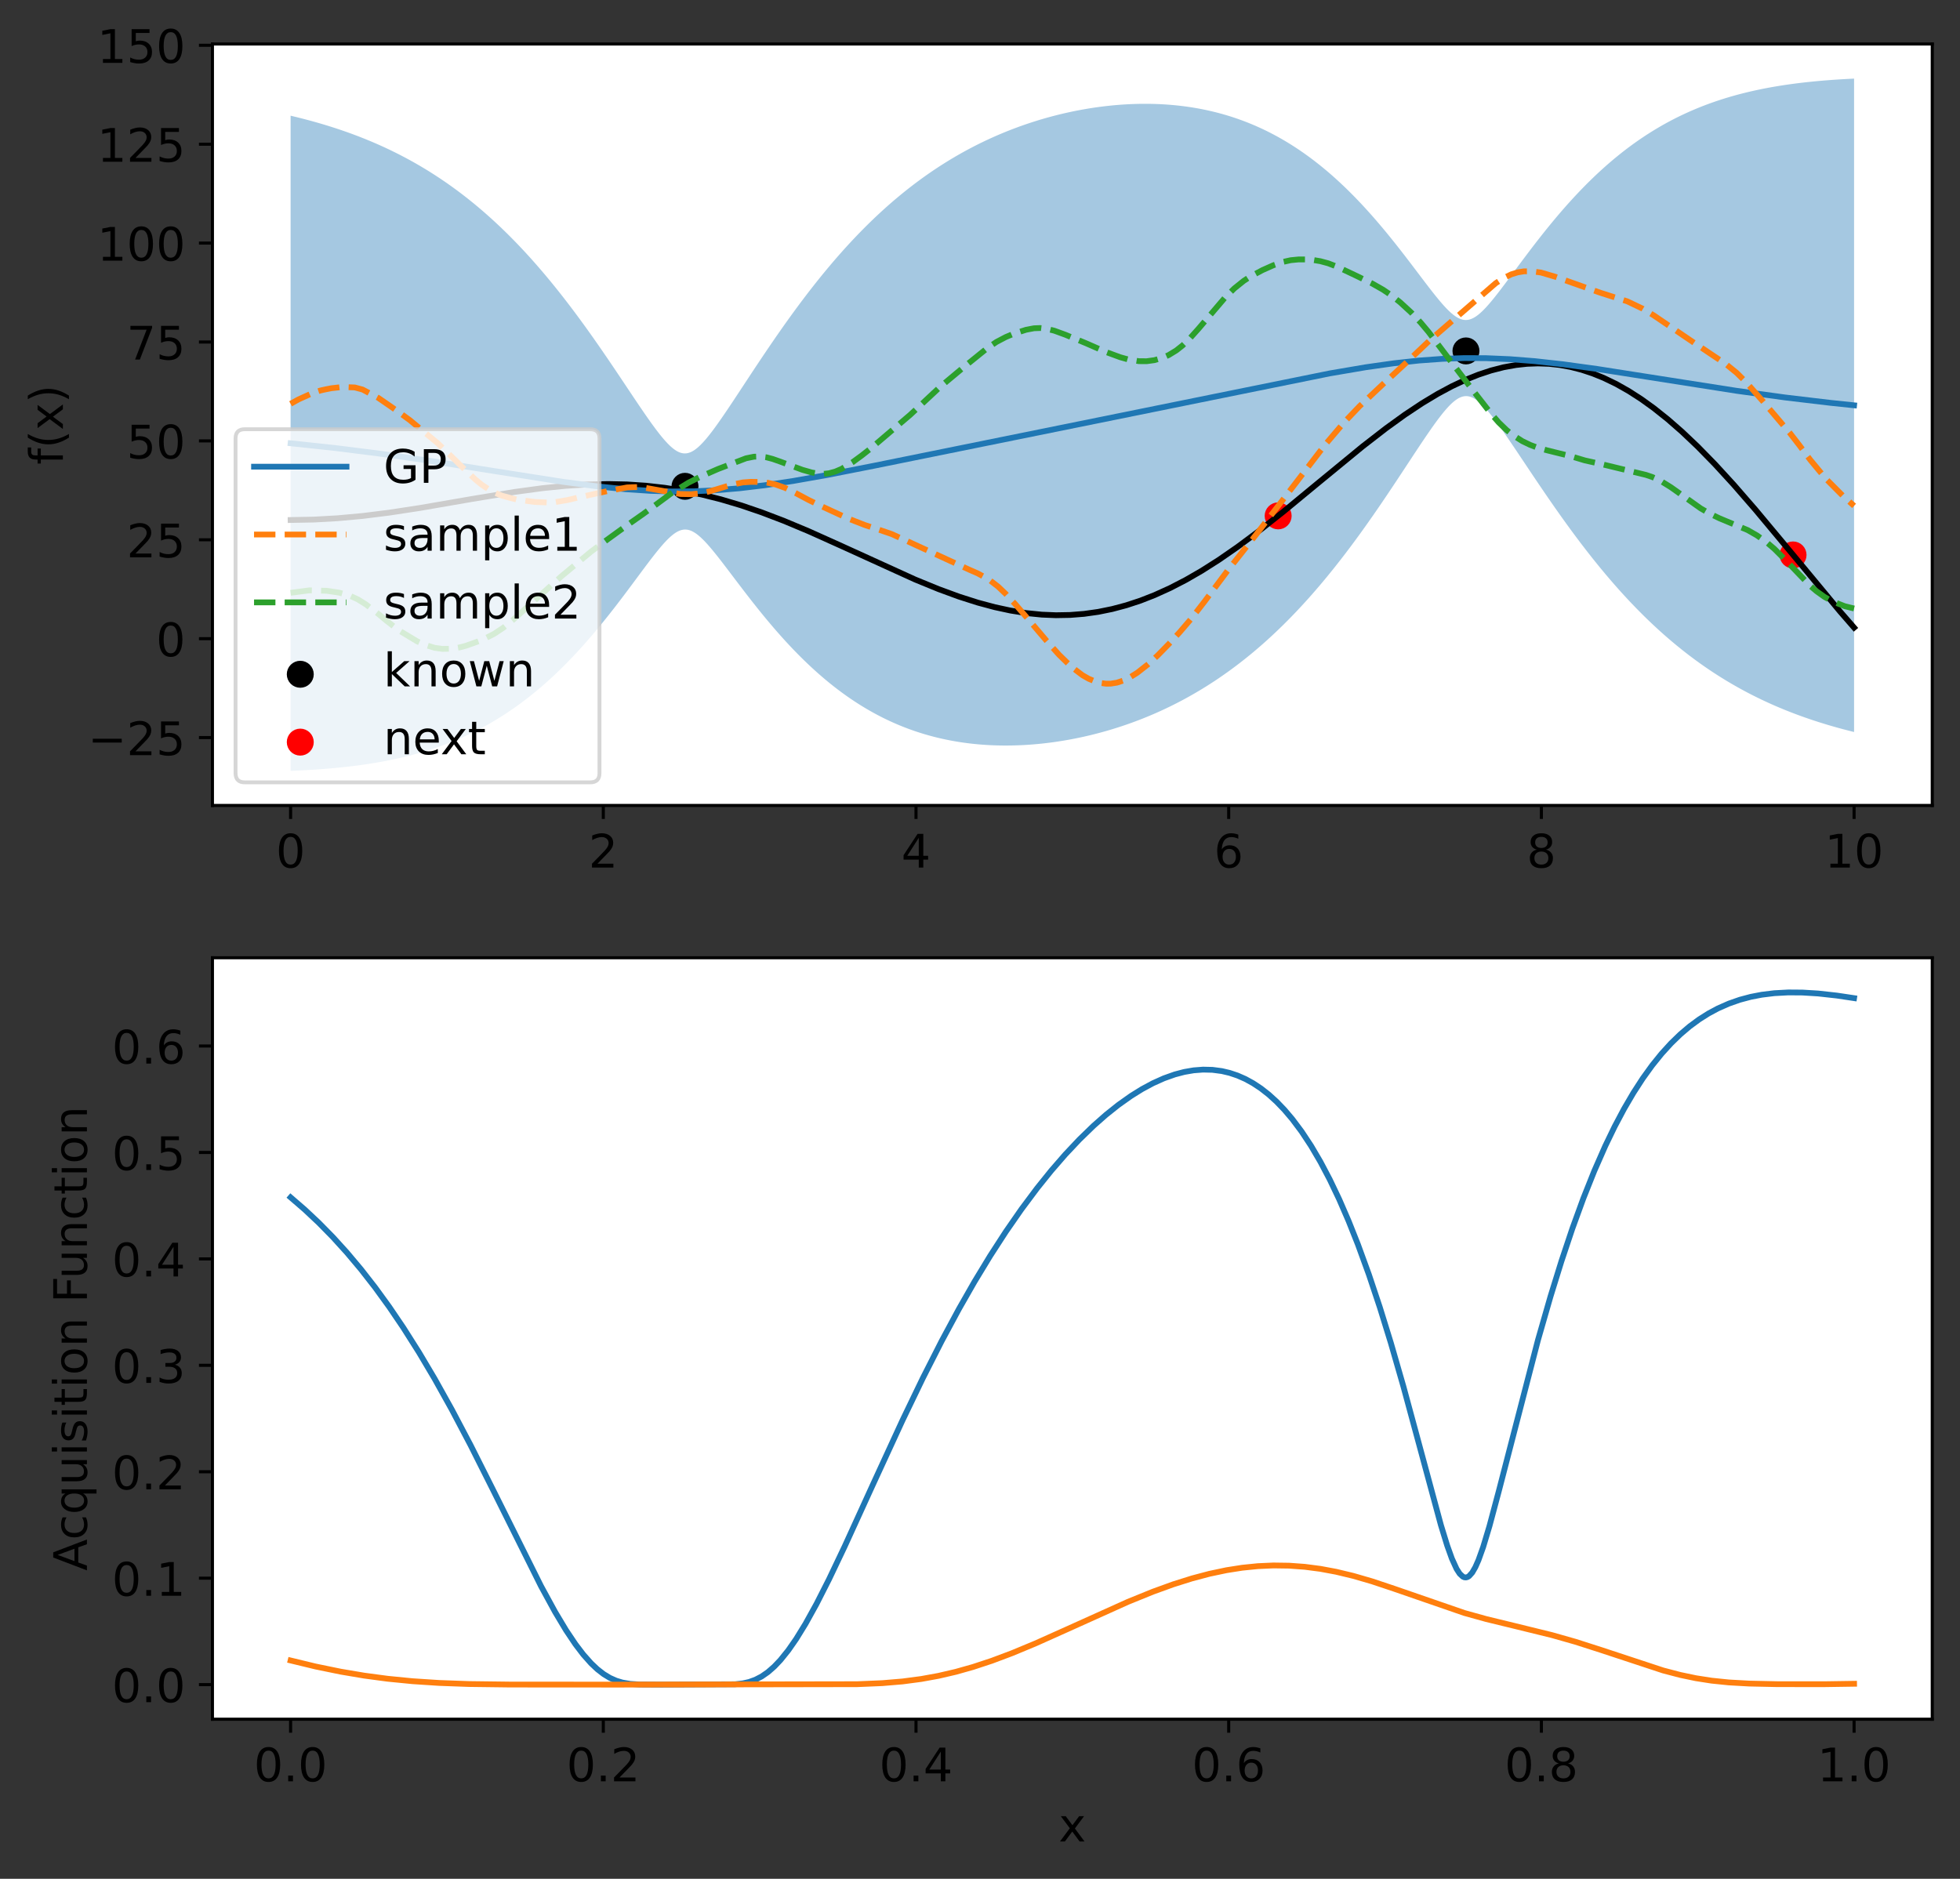 <?xml version="1.0" encoding="utf-8" standalone="no"?>
<!DOCTYPE svg PUBLIC "-//W3C//DTD SVG 1.1//EN"
  "http://www.w3.org/Graphics/SVG/1.1/DTD/svg11.dtd">
<!-- Created with matplotlib (https://matplotlib.org/) -->
<svg height="487.731pt" version="1.1" viewBox="0 0 508.739 487.731" width="508.739pt" xmlns="http://www.w3.org/2000/svg" xmlns:xlink="http://www.w3.org/1999/xlink">
 <rect x="0" y="0" width="508.739" height="487.731" fill="#333333" stroke="none"/>
 <defs>
  <style type="text/css">*{stroke-linecap:butt;stroke-linejoin:round;}</style>
 </defs>
 <g id="figure_1">
  <g id="patch_1">
   <path d="M 0 487.731 
L 508.739 487.731 
L 508.739 0 
L 0 0 
z
" style="fill:none;"/>
  </g>
  <g id="axes_1">
   <g id="patch_2">
    <path d="M 55.139 209.096 
L 501.539 209.096 
L 501.539 11.423 
L 55.139 11.423 
z
" style="fill:#ffffff;"/>
   </g>
   <g id="PolyCollection_1">
    <path clip-path="url(#p43f6ad33a1)" d="M 75.43 30.034 
L 75.43 200.111 
L 75.837 200.095 
L 76.243 200.078 
L 76.649 200.06 
L 77.055 200.042 
L 77.461 200.023 
L 77.868 200.003 
L 78.274 199.983 
L 78.68 199.962 
L 79.086 199.941 
L 79.493 199.918 
L 79.899 199.895 
L 80.305 199.871 
L 80.711 199.847 
L 81.117 199.822 
L 81.524 199.796 
L 81.93 199.769 
L 82.336 199.741 
L 82.742 199.713 
L 83.149 199.684 
L 83.555 199.654 
L 83.961 199.623 
L 84.367 199.591 
L 84.773 199.559 
L 85.18 199.525 
L 85.586 199.491 
L 85.992 199.455 
L 86.398 199.419 
L 86.805 199.382 
L 87.211 199.344 
L 87.617 199.305 
L 88.023 199.265 
L 88.429 199.224 
L 88.836 199.181 
L 89.242 199.138 
L 89.648 199.094 
L 90.054 199.049 
L 90.461 199.002 
L 90.867 198.955 
L 91.273 198.906 
L 91.679 198.856 
L 92.085 198.806 
L 92.492 198.753 
L 92.898 198.7 
L 93.304 198.646 
L 93.71 198.59 
L 94.117 198.533 
L 94.523 198.475 
L 94.929 198.415 
L 95.335 198.355 
L 95.742 198.293 
L 96.148 198.229 
L 96.554 198.164 
L 96.96 198.098 
L 97.366 198.031 
L 97.773 197.962 
L 98.179 197.892 
L 98.585 197.82 
L 98.991 197.746 
L 99.398 197.672 
L 99.804 197.595 
L 100.21 197.518 
L 100.616 197.438 
L 101.022 197.357 
L 101.429 197.275 
L 101.835 197.191 
L 102.241 197.105 
L 102.647 197.018 
L 103.054 196.929 
L 103.46 196.838 
L 103.866 196.745 
L 104.272 196.651 
L 104.678 196.555 
L 105.085 196.457 
L 105.491 196.358 
L 105.897 196.256 
L 106.303 196.153 
L 106.71 196.048 
L 107.116 195.941 
L 107.522 195.832 
L 107.928 195.721 
L 108.334 195.608 
L 108.741 195.493 
L 109.147 195.377 
L 109.553 195.258 
L 109.959 195.137 
L 110.366 195.014 
L 110.772 194.888 
L 111.178 194.761 
L 111.584 194.632 
L 111.99 194.5 
L 112.397 194.366 
L 112.803 194.23 
L 113.209 194.092 
L 113.615 193.951 
L 114.022 193.808 
L 114.428 193.663 
L 114.834 193.515 
L 115.24 193.366 
L 115.647 193.213 
L 116.053 193.058 
L 116.459 192.901 
L 116.865 192.741 
L 117.271 192.579 
L 117.678 192.414 
L 118.084 192.247 
L 118.49 192.077 
L 118.896 191.904 
L 119.303 191.729 
L 119.709 191.551 
L 120.115 191.371 
L 120.521 191.187 
L 120.927 191.001 
L 121.334 190.813 
L 121.74 190.621 
L 122.146 190.427 
L 122.552 190.229 
L 122.959 190.029 
L 123.365 189.826 
L 123.771 189.62 
L 124.177 189.411 
L 124.583 189.2 
L 124.99 188.985 
L 125.396 188.767 
L 125.802 188.546 
L 126.208 188.322 
L 126.615 188.095 
L 127.021 187.865 
L 127.427 187.631 
L 127.833 187.395 
L 128.239 187.155 
L 128.646 186.912 
L 129.052 186.666 
L 129.458 186.416 
L 129.864 186.163 
L 130.271 185.907 
L 130.677 185.648 
L 131.083 185.385 
L 131.489 185.118 
L 131.895 184.849 
L 132.302 184.575 
L 132.708 184.299 
L 133.114 184.019 
L 133.52 183.735 
L 133.927 183.448 
L 134.333 183.157 
L 134.739 182.863 
L 135.145 182.565 
L 135.551 182.263 
L 135.958 181.958 
L 136.364 181.65 
L 136.77 181.337 
L 137.176 181.021 
L 137.583 180.701 
L 137.989 180.377 
L 138.395 180.05 
L 138.801 179.719 
L 139.208 179.384 
L 139.614 179.045 
L 140.02 178.702 
L 140.426 178.356 
L 140.832 178.006 
L 141.239 177.652 
L 141.645 177.294 
L 142.051 176.932 
L 142.457 176.566 
L 142.864 176.196 
L 143.27 175.823 
L 143.676 175.445 
L 144.082 175.064 
L 144.488 174.678 
L 144.895 174.289 
L 145.301 173.896 
L 145.707 173.499 
L 146.113 173.097 
L 146.52 172.692 
L 146.926 172.283 
L 147.332 171.87 
L 147.738 171.453 
L 148.144 171.032 
L 148.551 170.607 
L 148.957 170.178 
L 149.363 169.745 
L 149.769 169.308 
L 150.176 168.868 
L 150.582 168.423 
L 150.988 167.975 
L 151.394 167.522 
L 151.8 167.066 
L 152.207 166.606 
L 152.613 166.142 
L 153.019 165.675 
L 153.425 165.203 
L 153.832 164.728 
L 154.238 164.249 
L 154.644 163.767 
L 155.05 163.281 
L 155.456 162.791 
L 155.863 162.298 
L 156.269 161.801 
L 156.675 161.301 
L 157.081 160.797 
L 157.488 160.291 
L 157.894 159.781 
L 158.3 159.267 
L 158.706 158.751 
L 159.113 158.232 
L 159.519 157.71 
L 159.925 157.185 
L 160.331 156.657 
L 160.737 156.127 
L 161.144 155.594 
L 161.55 155.059 
L 161.956 154.522 
L 162.362 153.983 
L 162.769 153.442 
L 163.175 152.899 
L 163.581 152.355 
L 163.987 151.81 
L 164.393 151.264 
L 164.8 150.717 
L 165.206 150.169 
L 165.612 149.622 
L 166.018 149.074 
L 166.425 148.527 
L 166.831 147.982 
L 167.237 147.437 
L 167.643 146.895 
L 168.049 146.355 
L 168.456 145.819 
L 168.862 145.286 
L 169.268 144.758 
L 169.674 144.236 
L 170.081 143.72 
L 170.487 143.211 
L 170.893 142.711 
L 171.299 142.222 
L 171.705 141.743 
L 172.112 141.278 
L 172.518 140.828 
L 172.924 140.396 
L 173.33 139.982 
L 173.737 139.59 
L 174.143 139.222 
L 174.549 138.881 
L 174.955 138.571 
L 175.361 138.293 
L 175.768 138.051 
L 176.174 137.847 
L 176.58 137.685 
L 176.986 137.566 
L 177.393 137.491 
L 177.799 137.463 
L 178.205 137.481 
L 178.611 137.546 
L 179.018 137.655 
L 179.424 137.807 
L 179.83 138.001 
L 180.236 138.233 
L 180.642 138.501 
L 181.049 138.801 
L 181.455 139.132 
L 181.861 139.49 
L 182.267 139.872 
L 182.674 140.275 
L 183.08 140.698 
L 183.486 141.137 
L 183.892 141.592 
L 184.298 142.06 
L 184.705 142.539 
L 185.111 143.029 
L 185.517 143.527 
L 185.923 144.032 
L 186.33 144.544 
L 186.736 145.061 
L 187.142 145.584 
L 187.548 146.109 
L 187.954 146.638 
L 188.361 147.17 
L 188.767 147.703 
L 189.173 148.238 
L 189.579 148.774 
L 189.986 149.31 
L 190.392 149.847 
L 190.798 150.383 
L 191.204 150.919 
L 191.61 151.454 
L 192.017 151.988 
L 192.423 152.521 
L 192.829 153.052 
L 193.235 153.581 
L 193.642 154.109 
L 194.048 154.634 
L 194.454 155.158 
L 194.86 155.678 
L 195.266 156.197 
L 195.673 156.712 
L 196.079 157.225 
L 196.485 157.735 
L 196.891 158.242 
L 197.298 158.747 
L 197.704 159.247 
L 198.11 159.745 
L 198.516 160.239 
L 198.923 160.73 
L 199.329 161.218 
L 199.735 161.701 
L 200.141 162.182 
L 200.547 162.659 
L 200.954 163.132 
L 201.36 163.601 
L 201.766 164.067 
L 202.172 164.528 
L 202.579 164.986 
L 202.985 165.44 
L 203.391 165.891 
L 203.797 166.337 
L 204.203 166.779 
L 204.61 167.218 
L 205.016 167.652 
L 205.422 168.083 
L 205.828 168.509 
L 206.235 168.932 
L 206.641 169.35 
L 207.047 169.764 
L 207.453 170.174 
L 207.859 170.58 
L 208.266 170.983 
L 208.672 171.38 
L 209.078 171.774 
L 209.484 172.164 
L 209.891 172.55 
L 210.297 172.932 
L 210.703 173.309 
L 211.109 173.682 
L 211.515 174.052 
L 211.922 174.417 
L 212.328 174.778 
L 212.734 175.135 
L 213.14 175.488 
L 213.547 175.837 
L 213.953 176.182 
L 214.359 176.523 
L 214.765 176.86 
L 215.171 177.193 
L 215.578 177.522 
L 215.984 177.847 
L 216.39 178.168 
L 216.796 178.484 
L 217.203 178.797 
L 217.609 179.106 
L 218.015 179.412 
L 218.421 179.713 
L 218.827 180.01 
L 219.234 180.303 
L 219.64 180.593 
L 220.046 180.879 
L 220.452 181.16 
L 220.859 181.438 
L 221.265 181.713 
L 221.671 181.983 
L 222.077 182.25 
L 222.484 182.513 
L 222.89 182.772 
L 223.296 183.028 
L 223.702 183.28 
L 224.108 183.528 
L 224.515 183.772 
L 224.921 184.013 
L 225.327 184.251 
L 225.733 184.484 
L 226.14 184.715 
L 226.546 184.941 
L 226.952 185.165 
L 227.358 185.384 
L 227.764 185.6 
L 228.171 185.813 
L 228.577 186.023 
L 228.983 186.229 
L 229.389 186.431 
L 229.796 186.63 
L 230.202 186.826 
L 230.608 187.019 
L 231.014 187.208 
L 231.42 187.394 
L 231.827 187.577 
L 232.233 187.756 
L 232.639 187.933 
L 233.045 188.106 
L 233.452 188.276 
L 233.858 188.442 
L 234.264 188.606 
L 234.67 188.767 
L 235.076 188.924 
L 235.483 189.079 
L 235.889 189.23 
L 236.295 189.379 
L 236.701 189.524 
L 237.108 189.667 
L 237.514 189.806 
L 237.92 189.943 
L 238.326 190.077 
L 238.732 190.207 
L 239.139 190.335 
L 239.545 190.461 
L 239.951 190.583 
L 240.357 190.702 
L 240.764 190.819 
L 241.17 190.933 
L 241.576 191.045 
L 241.982 191.153 
L 242.389 191.259 
L 242.795 191.362 
L 243.201 191.463 
L 243.607 191.561 
L 244.013 191.656 
L 244.42 191.749 
L 244.826 191.839 
L 245.232 191.927 
L 245.638 192.012 
L 246.045 192.095 
L 246.451 192.175 
L 246.857 192.252 
L 247.263 192.327 
L 247.669 192.4 
L 248.076 192.47 
L 248.482 192.538 
L 248.888 192.604 
L 249.294 192.667 
L 249.701 192.728 
L 250.107 192.786 
L 250.513 192.842 
L 250.919 192.896 
L 251.325 192.948 
L 251.732 192.997 
L 252.138 193.044 
L 252.544 193.089 
L 252.95 193.131 
L 253.357 193.171 
L 253.763 193.21 
L 254.169 193.245 
L 254.575 193.279 
L 254.981 193.311 
L 255.388 193.34 
L 255.794 193.368 
L 256.2 193.393 
L 256.606 193.416 
L 257.013 193.437 
L 257.419 193.456 
L 257.825 193.473 
L 258.231 193.488 
L 258.637 193.501 
L 259.044 193.512 
L 259.45 193.52 
L 259.856 193.527 
L 260.262 193.532 
L 260.669 193.535 
L 261.075 193.536 
L 261.481 193.534 
L 261.887 193.531 
L 262.294 193.526 
L 262.7 193.519 
L 263.106 193.511 
L 263.512 193.5 
L 263.918 193.487 
L 264.325 193.473 
L 264.731 193.456 
L 265.137 193.438 
L 265.543 193.418 
L 265.95 193.396 
L 266.356 193.372 
L 266.762 193.346 
L 267.168 193.318 
L 267.574 193.289 
L 267.981 193.258 
L 268.387 193.224 
L 268.793 193.19 
L 269.199 193.153 
L 269.606 193.114 
L 270.012 193.074 
L 270.418 193.032 
L 270.824 192.988 
L 271.23 192.942 
L 271.637 192.895 
L 272.043 192.845 
L 272.449 192.794 
L 272.855 192.741 
L 273.262 192.687 
L 273.668 192.63 
L 274.074 192.572 
L 274.48 192.512 
L 274.886 192.45 
L 275.293 192.387 
L 275.699 192.322 
L 276.105 192.255 
L 276.511 192.186 
L 276.918 192.115 
L 277.324 192.043 
L 277.73 191.969 
L 278.136 191.893 
L 278.542 191.816 
L 278.949 191.736 
L 279.355 191.655 
L 279.761 191.572 
L 280.167 191.488 
L 280.574 191.401 
L 280.98 191.313 
L 281.386 191.223 
L 281.792 191.131 
L 282.199 191.038 
L 282.605 190.943 
L 283.011 190.846 
L 283.417 190.747 
L 283.823 190.646 
L 284.23 190.544 
L 284.636 190.439 
L 285.042 190.333 
L 285.448 190.225 
L 285.855 190.116 
L 286.261 190.004 
L 286.667 189.891 
L 287.073 189.776 
L 287.479 189.659 
L 287.886 189.54 
L 288.292 189.419 
L 288.698 189.297 
L 289.104 189.173 
L 289.511 189.046 
L 289.917 188.918 
L 290.323 188.788 
L 290.729 188.656 
L 291.135 188.523 
L 291.542 188.387 
L 291.948 188.249 
L 292.354 188.11 
L 292.76 187.968 
L 293.167 187.825 
L 293.573 187.68 
L 293.979 187.532 
L 294.385 187.383 
L 294.791 187.232 
L 295.198 187.079 
L 295.604 186.923 
L 296.01 186.766 
L 296.416 186.607 
L 296.823 186.446 
L 297.229 186.282 
L 297.635 186.117 
L 298.041 185.949 
L 298.447 185.78 
L 298.854 185.608 
L 299.26 185.435 
L 299.666 185.259 
L 300.072 185.081 
L 300.479 184.901 
L 300.885 184.719 
L 301.291 184.535 
L 301.697 184.348 
L 302.104 184.159 
L 302.51 183.968 
L 302.916 183.775 
L 303.322 183.58 
L 303.728 183.383 
L 304.135 183.183 
L 304.541 182.981 
L 304.947 182.776 
L 305.353 182.57 
L 305.76 182.361 
L 306.166 182.15 
L 306.572 181.936 
L 306.978 181.72 
L 307.384 181.502 
L 307.791 181.281 
L 308.197 181.058 
L 308.603 180.833 
L 309.009 180.605 
L 309.416 180.374 
L 309.822 180.142 
L 310.228 179.906 
L 310.634 179.669 
L 311.04 179.429 
L 311.447 179.186 
L 311.853 178.941 
L 312.259 178.693 
L 312.665 178.442 
L 313.072 178.19 
L 313.478 177.934 
L 313.884 177.676 
L 314.29 177.415 
L 314.696 177.152 
L 315.103 176.886 
L 315.509 176.617 
L 315.915 176.346 
L 316.321 176.072 
L 316.728 175.795 
L 317.134 175.515 
L 317.54 175.233 
L 317.946 174.948 
L 318.352 174.66 
L 318.759 174.369 
L 319.165 174.076 
L 319.571 173.78 
L 319.977 173.48 
L 320.384 173.178 
L 320.79 172.874 
L 321.196 172.566 
L 321.602 172.255 
L 322.008 171.942 
L 322.415 171.625 
L 322.821 171.306 
L 323.227 170.983 
L 323.633 170.658 
L 324.04 170.329 
L 324.446 169.998 
L 324.852 169.663 
L 325.258 169.326 
L 325.665 168.985 
L 326.071 168.642 
L 326.477 168.295 
L 326.883 167.945 
L 327.289 167.592 
L 327.696 167.236 
L 328.102 166.877 
L 328.508 166.514 
L 328.914 166.149 
L 329.321 165.78 
L 329.727 165.408 
L 330.133 165.033 
L 330.539 164.655 
L 330.945 164.273 
L 331.352 163.889 
L 331.758 163.501 
L 332.164 163.109 
L 332.57 162.715 
L 332.977 162.317 
L 333.383 161.916 
L 333.789 161.511 
L 334.195 161.104 
L 334.601 160.693 
L 335.008 160.278 
L 335.414 159.861 
L 335.82 159.44 
L 336.226 159.015 
L 336.633 158.588 
L 337.039 158.157 
L 337.445 157.722 
L 337.851 157.284 
L 338.257 156.843 
L 338.664 156.399 
L 339.07 155.951 
L 339.476 155.5 
L 339.882 155.045 
L 340.289 154.587 
L 340.695 154.125 
L 341.101 153.661 
L 341.507 153.193 
L 341.913 152.721 
L 342.32 152.246 
L 342.726 151.768 
L 343.132 151.286 
L 343.538 150.801 
L 343.945 150.313 
L 344.351 149.821 
L 344.757 149.326 
L 345.163 148.828 
L 345.57 148.326 
L 345.976 147.821 
L 346.382 147.313 
L 346.788 146.801 
L 347.194 146.286 
L 347.601 145.768 
L 348.007 145.247 
L 348.413 144.722 
L 348.819 144.194 
L 349.226 143.663 
L 349.632 143.129 
L 350.038 142.591 
L 350.444 142.051 
L 350.85 141.507 
L 351.257 140.961 
L 351.663 140.411 
L 352.069 139.858 
L 352.475 139.303 
L 352.882 138.744 
L 353.288 138.182 
L 353.694 137.618 
L 354.1 137.051 
L 354.506 136.481 
L 354.913 135.908 
L 355.319 135.332 
L 355.725 134.754 
L 356.131 134.173 
L 356.538 133.59 
L 356.944 133.004 
L 357.35 132.416 
L 357.756 131.825 
L 358.162 131.232 
L 358.569 130.637 
L 358.975 130.039 
L 359.381 129.44 
L 359.787 128.838 
L 360.194 128.235 
L 360.6 127.63 
L 361.006 127.023 
L 361.412 126.414 
L 361.818 125.804 
L 362.225 125.193 
L 362.631 124.58 
L 363.037 123.966 
L 363.443 123.351 
L 363.85 122.735 
L 364.256 122.119 
L 364.662 121.502 
L 365.068 120.885 
L 365.475 120.267 
L 365.881 119.65 
L 366.287 119.033 
L 366.693 118.416 
L 367.099 117.8 
L 367.506 117.186 
L 367.912 116.573 
L 368.318 115.961 
L 368.724 115.351 
L 369.131 114.744 
L 369.537 114.14 
L 369.943 113.539 
L 370.349 112.943 
L 370.755 112.351 
L 371.162 111.763 
L 371.568 111.182 
L 371.974 110.608 
L 372.38 110.041 
L 372.787 109.482 
L 373.193 108.933 
L 373.599 108.395 
L 374.005 107.869 
L 374.411 107.357 
L 374.818 106.86 
L 375.224 106.38 
L 375.63 105.92 
L 376.036 105.48 
L 376.443 105.065 
L 376.849 104.676 
L 377.255 104.317 
L 377.661 103.989 
L 378.067 103.697 
L 378.474 103.443 
L 378.88 103.229 
L 379.286 103.059 
L 379.692 102.934 
L 380.099 102.857 
L 380.505 102.828 
L 380.911 102.847 
L 381.317 102.915 
L 381.723 103.029 
L 382.13 103.19 
L 382.536 103.394 
L 382.942 103.639 
L 383.348 103.921 
L 383.755 104.239 
L 384.161 104.589 
L 384.567 104.968 
L 384.973 105.374 
L 385.38 105.804 
L 385.786 106.254 
L 386.192 106.725 
L 386.598 107.212 
L 387.004 107.715 
L 387.411 108.231 
L 387.817 108.76 
L 388.223 109.299 
L 388.629 109.848 
L 389.036 110.406 
L 389.442 110.971 
L 389.848 111.542 
L 390.254 112.12 
L 390.66 112.703 
L 391.067 113.29 
L 391.473 113.881 
L 391.879 114.476 
L 392.285 115.074 
L 392.692 115.674 
L 393.098 116.276 
L 393.504 116.88 
L 393.91 117.485 
L 394.316 118.092 
L 394.723 118.699 
L 395.129 119.306 
L 395.535 119.914 
L 395.941 120.522 
L 396.348 121.13 
L 396.754 121.738 
L 397.16 122.345 
L 397.566 122.951 
L 397.972 123.557 
L 398.379 124.161 
L 398.785 124.765 
L 399.191 125.367 
L 399.597 125.967 
L 400.004 126.567 
L 400.41 127.164 
L 400.816 127.76 
L 401.222 128.354 
L 401.628 128.946 
L 402.035 129.536 
L 402.441 130.124 
L 402.847 130.71 
L 403.253 131.293 
L 403.66 131.874 
L 404.066 132.453 
L 404.472 133.029 
L 404.878 133.603 
L 405.285 134.175 
L 405.691 134.743 
L 406.097 135.309 
L 406.503 135.873 
L 406.909 136.433 
L 407.316 136.991 
L 407.722 137.546 
L 408.128 138.098 
L 408.534 138.647 
L 408.941 139.193 
L 409.347 139.736 
L 409.753 140.276 
L 410.159 140.814 
L 410.565 141.347 
L 410.972 141.878 
L 411.378 142.406 
L 411.784 142.931 
L 412.19 143.452 
L 412.597 143.97 
L 413.003 144.485 
L 413.409 144.997 
L 413.815 145.505 
L 414.221 146.011 
L 414.628 146.512 
L 415.034 147.011 
L 415.44 147.506 
L 415.846 147.998 
L 416.253 148.487 
L 416.659 148.972 
L 417.065 149.454 
L 417.471 149.933 
L 417.877 150.408 
L 418.284 150.88 
L 418.69 151.348 
L 419.096 151.813 
L 419.502 152.275 
L 419.909 152.733 
L 420.315 153.188 
L 420.721 153.64 
L 421.127 154.088 
L 421.533 154.533 
L 421.94 154.974 
L 422.346 155.412 
L 422.752 155.847 
L 423.158 156.278 
L 423.565 156.706 
L 423.971 157.13 
L 424.377 157.551 
L 424.783 157.969 
L 425.189 158.384 
L 425.596 158.795 
L 426.002 159.202 
L 426.408 159.607 
L 426.814 160.008 
L 427.221 160.406 
L 427.627 160.8 
L 428.033 161.191 
L 428.439 161.579 
L 428.846 161.964 
L 429.252 162.345 
L 429.658 162.723 
L 430.064 163.098 
L 430.47 163.47 
L 430.877 163.838 
L 431.283 164.204 
L 431.689 164.566 
L 432.095 164.924 
L 432.502 165.28 
L 432.908 165.633 
L 433.314 165.982 
L 433.72 166.328 
L 434.126 166.671 
L 434.533 167.012 
L 434.939 167.349 
L 435.345 167.683 
L 435.751 168.013 
L 436.158 168.341 
L 436.564 168.666 
L 436.97 168.988 
L 437.376 169.307 
L 437.782 169.623 
L 438.189 169.936 
L 438.595 170.246 
L 439.001 170.553 
L 439.407 170.857 
L 439.814 171.158 
L 440.22 171.457 
L 440.626 171.752 
L 441.032 172.045 
L 441.438 172.335 
L 441.845 172.622 
L 442.251 172.906 
L 442.657 173.188 
L 443.063 173.467 
L 443.47 173.743 
L 443.876 174.016 
L 444.282 174.287 
L 444.688 174.555 
L 445.094 174.821 
L 445.501 175.083 
L 445.907 175.343 
L 446.313 175.601 
L 446.719 175.856 
L 447.126 176.108 
L 447.532 176.358 
L 447.938 176.606 
L 448.344 176.851 
L 448.751 177.093 
L 449.157 177.333 
L 449.563 177.57 
L 449.969 177.805 
L 450.375 178.038 
L 450.782 178.268 
L 451.188 178.496 
L 451.594 178.722 
L 452 178.945 
L 452.407 179.166 
L 452.813 179.384 
L 453.219 179.601 
L 453.625 179.815 
L 454.031 180.027 
L 454.438 180.236 
L 454.844 180.443 
L 455.25 180.649 
L 455.656 180.852 
L 456.063 181.053 
L 456.469 181.251 
L 456.875 181.448 
L 457.281 181.642 
L 457.687 181.835 
L 458.094 182.025 
L 458.5 182.214 
L 458.906 182.4 
L 459.312 182.584 
L 459.719 182.767 
L 460.125 182.947 
L 460.531 183.125 
L 460.937 183.302 
L 461.343 183.477 
L 461.75 183.649 
L 462.156 183.82 
L 462.562 183.989 
L 462.968 184.156 
L 463.375 184.321 
L 463.781 184.485 
L 464.187 184.646 
L 464.593 184.806 
L 464.999 184.964 
L 465.406 185.121 
L 465.812 185.275 
L 466.218 185.428 
L 466.624 185.58 
L 467.031 185.729 
L 467.437 185.877 
L 467.843 186.023 
L 468.249 186.168 
L 468.656 186.311 
L 469.062 186.452 
L 469.468 186.592 
L 469.874 186.73 
L 470.28 186.867 
L 470.687 187.002 
L 471.093 187.136 
L 471.499 187.268 
L 471.905 187.399 
L 472.312 187.528 
L 472.718 187.656 
L 473.124 187.782 
L 473.53 187.907 
L 473.936 188.03 
L 474.343 188.152 
L 474.749 188.273 
L 475.155 188.392 
L 475.561 188.51 
L 475.968 188.626 
L 476.374 188.742 
L 476.78 188.856 
L 477.186 188.968 
L 477.592 189.08 
L 477.999 189.19 
L 478.405 189.298 
L 478.811 189.406 
L 479.217 189.512 
L 479.624 189.617 
L 480.03 189.721 
L 480.436 189.824 
L 480.842 189.925 
L 481.248 190.026 
L 481.248 20.409 
L 481.248 20.409 
L 480.842 20.428 
L 480.436 20.448 
L 480.03 20.468 
L 479.624 20.489 
L 479.217 20.511 
L 478.811 20.534 
L 478.405 20.557 
L 477.999 20.581 
L 477.592 20.606 
L 477.186 20.631 
L 476.78 20.658 
L 476.374 20.685 
L 475.968 20.713 
L 475.561 20.741 
L 475.155 20.771 
L 474.749 20.801 
L 474.343 20.832 
L 473.936 20.864 
L 473.53 20.897 
L 473.124 20.931 
L 472.718 20.966 
L 472.312 21.001 
L 471.905 21.038 
L 471.499 21.075 
L 471.093 21.114 
L 470.687 21.153 
L 470.28 21.194 
L 469.874 21.235 
L 469.468 21.277 
L 469.062 21.321 
L 468.656 21.365 
L 468.249 21.411 
L 467.843 21.458 
L 467.437 21.506 
L 467.031 21.555 
L 466.624 21.605 
L 466.218 21.656 
L 465.812 21.708 
L 465.406 21.762 
L 464.999 21.817 
L 464.593 21.873 
L 464.187 21.93 
L 463.781 21.989 
L 463.375 22.048 
L 462.968 22.109 
L 462.562 22.172 
L 462.156 22.236 
L 461.75 22.301 
L 461.343 22.367 
L 460.937 22.435 
L 460.531 22.504 
L 460.125 22.575 
L 459.719 22.647 
L 459.312 22.721 
L 458.906 22.796 
L 458.5 22.873 
L 458.094 22.951 
L 457.687 23.03 
L 457.281 23.112 
L 456.875 23.195 
L 456.469 23.279 
L 456.063 23.365 
L 455.656 23.453 
L 455.25 23.542 
L 454.844 23.634 
L 454.438 23.726 
L 454.031 23.821 
L 453.625 23.917 
L 453.219 24.016 
L 452.813 24.116 
L 452.407 24.217 
L 452 24.321 
L 451.594 24.427 
L 451.188 24.534 
L 450.782 24.643 
L 450.375 24.755 
L 449.969 24.868 
L 449.563 24.983 
L 449.157 25.1 
L 448.751 25.22 
L 448.344 25.341 
L 447.938 25.464 
L 447.532 25.59 
L 447.126 25.718 
L 446.719 25.848 
L 446.313 25.98 
L 445.907 26.114 
L 445.501 26.25 
L 445.094 26.389 
L 444.688 26.53 
L 444.282 26.673 
L 443.876 26.819 
L 443.47 26.967 
L 443.063 27.118 
L 442.657 27.27 
L 442.251 27.426 
L 441.845 27.583 
L 441.438 27.743 
L 441.032 27.906 
L 440.626 28.071 
L 440.22 28.239 
L 439.814 28.41 
L 439.407 28.583 
L 439.001 28.758 
L 438.595 28.937 
L 438.189 29.118 
L 437.782 29.301 
L 437.376 29.488 
L 436.97 29.677 
L 436.564 29.869 
L 436.158 30.064 
L 435.751 30.261 
L 435.345 30.462 
L 434.939 30.665 
L 434.533 30.872 
L 434.126 31.081 
L 433.72 31.293 
L 433.314 31.509 
L 432.908 31.727 
L 432.502 31.948 
L 432.095 32.173 
L 431.689 32.4 
L 431.283 32.631 
L 430.877 32.865 
L 430.47 33.102 
L 430.064 33.342 
L 429.658 33.586 
L 429.252 33.832 
L 428.846 34.082 
L 428.439 34.336 
L 428.033 34.592 
L 427.627 34.852 
L 427.221 35.115 
L 426.814 35.382 
L 426.408 35.652 
L 426.002 35.926 
L 425.596 36.203 
L 425.189 36.484 
L 424.783 36.768 
L 424.377 37.055 
L 423.971 37.346 
L 423.565 37.641 
L 423.158 37.939 
L 422.752 38.241 
L 422.346 38.547 
L 421.94 38.856 
L 421.533 39.169 
L 421.127 39.486 
L 420.721 39.806 
L 420.315 40.13 
L 419.909 40.458 
L 419.502 40.79 
L 419.096 41.125 
L 418.69 41.464 
L 418.284 41.807 
L 417.877 42.154 
L 417.471 42.505 
L 417.065 42.859 
L 416.659 43.218 
L 416.253 43.58 
L 415.846 43.946 
L 415.44 44.316 
L 415.034 44.69 
L 414.628 45.068 
L 414.221 45.45 
L 413.815 45.836 
L 413.409 46.226 
L 413.003 46.619 
L 412.597 47.017 
L 412.19 47.419 
L 411.784 47.824 
L 411.378 48.234 
L 410.972 48.647 
L 410.565 49.065 
L 410.159 49.486 
L 409.753 49.911 
L 409.347 50.341 
L 408.941 50.774 
L 408.534 51.211 
L 408.128 51.652 
L 407.722 52.097 
L 407.316 52.546 
L 406.909 52.999 
L 406.503 53.455 
L 406.097 53.916 
L 405.691 54.38 
L 405.285 54.848 
L 404.878 55.32 
L 404.472 55.795 
L 404.066 56.275 
L 403.66 56.757 
L 403.253 57.244 
L 402.847 57.734 
L 402.441 58.227 
L 402.035 58.724 
L 401.628 59.225 
L 401.222 59.729 
L 400.816 60.236 
L 400.41 60.746 
L 400.004 61.259 
L 399.597 61.776 
L 399.191 62.296 
L 398.785 62.818 
L 398.379 63.343 
L 397.972 63.871 
L 397.566 64.402 
L 397.16 64.935 
L 396.754 65.47 
L 396.348 66.007 
L 395.941 66.547 
L 395.535 67.088 
L 395.129 67.631 
L 394.723 68.175 
L 394.316 68.721 
L 393.91 69.267 
L 393.504 69.815 
L 393.098 70.362 
L 392.692 70.91 
L 392.285 71.458 
L 391.879 72.005 
L 391.473 72.551 
L 391.067 73.095 
L 390.66 73.638 
L 390.254 74.178 
L 389.848 74.714 
L 389.442 75.247 
L 389.036 75.775 
L 388.629 76.298 
L 388.223 76.814 
L 387.817 77.323 
L 387.411 77.823 
L 387.004 78.313 
L 386.598 78.791 
L 386.192 79.256 
L 385.786 79.706 
L 385.38 80.139 
L 384.973 80.553 
L 384.567 80.945 
L 384.161 81.313 
L 383.755 81.654 
L 383.348 81.964 
L 382.942 82.243 
L 382.536 82.485 
L 382.13 82.688 
L 381.723 82.851 
L 381.317 82.97 
L 380.911 83.044 
L 380.505 83.072 
L 380.099 83.054 
L 379.692 82.99 
L 379.286 82.881 
L 378.88 82.729 
L 378.474 82.535 
L 378.067 82.303 
L 377.661 82.035 
L 377.255 81.734 
L 376.849 81.404 
L 376.443 81.046 
L 376.036 80.664 
L 375.63 80.26 
L 375.224 79.838 
L 374.818 79.398 
L 374.411 78.943 
L 374.005 78.475 
L 373.599 77.996 
L 373.193 77.506 
L 372.787 77.008 
L 372.38 76.503 
L 371.974 75.991 
L 371.568 75.473 
L 371.162 74.951 
L 370.755 74.425 
L 370.349 73.896 
L 369.943 73.365 
L 369.537 72.831 
L 369.131 72.296 
L 368.724 71.76 
L 368.318 71.224 
L 367.912 70.687 
L 367.506 70.15 
L 367.099 69.614 
L 366.693 69.079 
L 366.287 68.545 
L 365.881 68.012 
L 365.475 67.481 
L 365.068 66.951 
L 364.662 66.423 
L 364.256 65.898 
L 363.85 65.374 
L 363.443 64.853 
L 363.037 64.334 
L 362.631 63.819 
L 362.225 63.305 
L 361.818 62.795 
L 361.412 62.288 
L 361.006 61.784 
L 360.6 61.282 
L 360.194 60.785 
L 359.787 60.29 
L 359.381 59.799 
L 358.975 59.311 
L 358.569 58.827 
L 358.162 58.346 
L 357.756 57.869 
L 357.35 57.396 
L 356.944 56.926 
L 356.538 56.461 
L 356.131 55.999 
L 355.725 55.54 
L 355.319 55.086 
L 354.913 54.635 
L 354.506 54.189 
L 354.1 53.746 
L 353.694 53.307 
L 353.288 52.873 
L 352.882 52.442 
L 352.475 52.015 
L 352.069 51.592 
L 351.663 51.174 
L 351.257 50.759 
L 350.85 50.349 
L 350.444 49.942 
L 350.038 49.54 
L 349.632 49.142 
L 349.226 48.747 
L 348.819 48.357 
L 348.413 47.971 
L 348.007 47.589 
L 347.601 47.211 
L 347.194 46.838 
L 346.788 46.468 
L 346.382 46.102 
L 345.976 45.741 
L 345.57 45.383 
L 345.163 45.03 
L 344.757 44.681 
L 344.351 44.335 
L 343.945 43.994 
L 343.538 43.657 
L 343.132 43.324 
L 342.726 42.995 
L 342.32 42.669 
L 341.913 42.348 
L 341.507 42.031 
L 341.101 41.718 
L 340.695 41.408 
L 340.289 41.103 
L 339.882 40.801 
L 339.476 40.504 
L 339.07 40.21 
L 338.664 39.92 
L 338.257 39.634 
L 337.851 39.352 
L 337.445 39.074 
L 337.039 38.799 
L 336.633 38.528 
L 336.226 38.261 
L 335.82 37.998 
L 335.414 37.738 
L 335.008 37.482 
L 334.601 37.23 
L 334.195 36.981 
L 333.789 36.737 
L 333.383 36.495 
L 332.977 36.258 
L 332.57 36.023 
L 332.164 35.793 
L 331.758 35.566 
L 331.352 35.342 
L 330.945 35.122 
L 330.539 34.906 
L 330.133 34.693 
L 329.727 34.483 
L 329.321 34.277 
L 328.914 34.074 
L 328.508 33.874 
L 328.102 33.678 
L 327.696 33.485 
L 327.289 33.295 
L 326.883 33.109 
L 326.477 32.926 
L 326.071 32.746 
L 325.665 32.57 
L 325.258 32.396 
L 324.852 32.226 
L 324.446 32.059 
L 324.04 31.895 
L 323.633 31.734 
L 323.227 31.576 
L 322.821 31.421 
L 322.415 31.27 
L 322.008 31.121 
L 321.602 30.975 
L 321.196 30.832 
L 320.79 30.692 
L 320.384 30.555 
L 319.977 30.421 
L 319.571 30.29 
L 319.165 30.162 
L 318.759 30.036 
L 318.352 29.914 
L 317.946 29.794 
L 317.54 29.677 
L 317.134 29.563 
L 316.728 29.451 
L 316.321 29.342 
L 315.915 29.236 
L 315.509 29.132 
L 315.103 29.032 
L 314.696 28.933 
L 314.29 28.838 
L 313.884 28.745 
L 313.478 28.654 
L 313.072 28.566 
L 312.665 28.481 
L 312.259 28.398 
L 311.853 28.318 
L 311.447 28.24 
L 311.04 28.164 
L 310.634 28.092 
L 310.228 28.021 
L 309.822 27.953 
L 309.416 27.887 
L 309.009 27.824 
L 308.603 27.763 
L 308.197 27.704 
L 307.791 27.648 
L 307.384 27.594 
L 306.978 27.542 
L 306.572 27.493 
L 306.166 27.445 
L 305.76 27.4 
L 305.353 27.358 
L 304.947 27.317 
L 304.541 27.279 
L 304.135 27.243 
L 303.728 27.209 
L 303.322 27.177 
L 302.916 27.147 
L 302.51 27.12 
L 302.104 27.094 
L 301.697 27.071 
L 301.291 27.05 
L 300.885 27.031 
L 300.479 27.013 
L 300.072 26.998 
L 299.666 26.985 
L 299.26 26.974 
L 298.854 26.965 
L 298.447 26.959 
L 298.041 26.954 
L 297.635 26.951 
L 297.229 26.95 
L 296.823 26.951 
L 296.416 26.953 
L 296.01 26.958 
L 295.604 26.965 
L 295.198 26.974 
L 294.791 26.984 
L 294.385 26.997 
L 293.979 27.011 
L 293.573 27.028 
L 293.167 27.046 
L 292.76 27.066 
L 292.354 27.088 
L 291.948 27.112 
L 291.542 27.138 
L 291.135 27.165 
L 290.729 27.194 
L 290.323 27.226 
L 289.917 27.259 
L 289.511 27.293 
L 289.104 27.33 
L 288.698 27.369 
L 288.292 27.409 
L 287.886 27.451 
L 287.479 27.495 
L 287.073 27.54 
L 286.667 27.588 
L 286.261 27.637 
L 285.855 27.688 
L 285.448 27.741 
L 285.042 27.796 
L 284.636 27.852 
L 284.23 27.91 
L 283.823 27.97 
L 283.417 28.032 
L 283.011 28.095 
L 282.605 28.16 
L 282.199 28.227 
L 281.792 28.296 
L 281.386 28.367 
L 280.98 28.439 
L 280.574 28.513 
L 280.167 28.589 
L 279.761 28.666 
L 279.355 28.746 
L 278.949 28.827 
L 278.542 28.91 
L 278.136 28.994 
L 277.73 29.081 
L 277.324 29.169 
L 276.918 29.259 
L 276.511 29.351 
L 276.105 29.444 
L 275.699 29.539 
L 275.293 29.637 
L 274.886 29.735 
L 274.48 29.836 
L 274.074 29.939 
L 273.668 30.043 
L 273.262 30.149 
L 272.855 30.257 
L 272.449 30.367 
L 272.043 30.478 
L 271.637 30.591 
L 271.23 30.707 
L 270.824 30.824 
L 270.418 30.943 
L 270.012 31.063 
L 269.606 31.186 
L 269.199 31.31 
L 268.793 31.437 
L 268.387 31.565 
L 267.981 31.695 
L 267.574 31.827 
L 267.168 31.961 
L 266.762 32.097 
L 266.356 32.234 
L 265.95 32.374 
L 265.543 32.515 
L 265.137 32.659 
L 264.731 32.804 
L 264.325 32.952 
L 263.918 33.101 
L 263.512 33.253 
L 263.106 33.406 
L 262.7 33.561 
L 262.294 33.719 
L 261.887 33.878 
L 261.481 34.039 
L 261.075 34.203 
L 260.669 34.368 
L 260.262 34.536 
L 259.856 34.706 
L 259.45 34.877 
L 259.044 35.051 
L 258.637 35.227 
L 258.231 35.405 
L 257.825 35.585 
L 257.419 35.768 
L 257.013 35.952 
L 256.606 36.139 
L 256.2 36.328 
L 255.794 36.519 
L 255.388 36.712 
L 254.981 36.908 
L 254.575 37.105 
L 254.169 37.305 
L 253.763 37.508 
L 253.357 37.712 
L 252.95 37.919 
L 252.544 38.128 
L 252.138 38.34 
L 251.732 38.553 
L 251.325 38.77 
L 250.919 38.988 
L 250.513 39.209 
L 250.107 39.432 
L 249.701 39.658 
L 249.294 39.886 
L 248.888 40.116 
L 248.482 40.349 
L 248.076 40.585 
L 247.669 40.823 
L 247.263 41.063 
L 246.857 41.306 
L 246.451 41.552 
L 246.045 41.8 
L 245.638 42.05 
L 245.232 42.304 
L 244.826 42.559 
L 244.42 42.818 
L 244.013 43.079 
L 243.607 43.342 
L 243.201 43.609 
L 242.795 43.878 
L 242.389 44.149 
L 241.982 44.424 
L 241.576 44.701 
L 241.17 44.981 
L 240.764 45.263 
L 240.357 45.549 
L 239.951 45.837 
L 239.545 46.128 
L 239.139 46.421 
L 238.732 46.718 
L 238.326 47.017 
L 237.92 47.32 
L 237.514 47.625 
L 237.108 47.933 
L 236.701 48.244 
L 236.295 48.558 
L 235.889 48.875 
L 235.483 49.194 
L 235.076 49.517 
L 234.67 49.843 
L 234.264 50.172 
L 233.858 50.503 
L 233.452 50.838 
L 233.045 51.176 
L 232.639 51.517 
L 232.233 51.861 
L 231.827 52.208 
L 231.42 52.558 
L 231.014 52.911 
L 230.608 53.268 
L 230.202 53.627 
L 229.796 53.99 
L 229.389 54.356 
L 228.983 54.725 
L 228.577 55.097 
L 228.171 55.473 
L 227.764 55.851 
L 227.358 56.233 
L 226.952 56.618 
L 226.546 57.007 
L 226.14 57.398 
L 225.733 57.793 
L 225.327 58.191 
L 224.921 58.593 
L 224.515 58.997 
L 224.108 59.405 
L 223.702 59.817 
L 223.296 60.232 
L 222.89 60.65 
L 222.484 61.071 
L 222.077 61.496 
L 221.671 61.924 
L 221.265 62.355 
L 220.859 62.79 
L 220.452 63.228 
L 220.046 63.669 
L 219.64 64.114 
L 219.234 64.563 
L 218.827 65.014 
L 218.421 65.469 
L 218.015 65.927 
L 217.609 66.389 
L 217.203 66.854 
L 216.796 67.323 
L 216.39 67.795 
L 215.984 68.27 
L 215.578 68.749 
L 215.171 69.231 
L 214.765 69.716 
L 214.359 70.205 
L 213.953 70.697 
L 213.547 71.192 
L 213.14 71.691 
L 212.734 72.193 
L 212.328 72.698 
L 211.922 73.207 
L 211.515 73.719 
L 211.109 74.234 
L 210.703 74.753 
L 210.297 75.274 
L 209.891 75.799 
L 209.484 76.327 
L 209.078 76.859 
L 208.672 77.393 
L 208.266 77.931 
L 207.859 78.472 
L 207.453 79.016 
L 207.047 79.563 
L 206.641 80.113 
L 206.235 80.666 
L 205.828 81.222 
L 205.422 81.781 
L 205.016 82.343 
L 204.61 82.907 
L 204.203 83.475 
L 203.797 84.045 
L 203.391 84.618 
L 202.985 85.194 
L 202.579 85.773 
L 202.172 86.354 
L 201.766 86.938 
L 201.36 87.524 
L 200.954 88.112 
L 200.547 88.703 
L 200.141 89.296 
L 199.735 89.892 
L 199.329 90.49 
L 198.923 91.089 
L 198.516 91.691 
L 198.11 92.295 
L 197.704 92.9 
L 197.298 93.507 
L 196.891 94.116 
L 196.485 94.726 
L 196.079 95.338 
L 195.673 95.951 
L 195.266 96.565 
L 194.86 97.18 
L 194.454 97.796 
L 194.048 98.413 
L 193.642 99.03 
L 193.235 99.647 
L 192.829 100.265 
L 192.423 100.883 
L 192.017 101.5 
L 191.61 102.117 
L 191.204 102.733 
L 190.798 103.348 
L 190.392 103.961 
L 189.986 104.573 
L 189.579 105.182 
L 189.173 105.79 
L 188.767 106.394 
L 188.361 106.995 
L 187.954 107.592 
L 187.548 108.184 
L 187.142 108.771 
L 186.736 109.353 
L 186.33 109.927 
L 185.923 110.494 
L 185.517 111.053 
L 185.111 111.602 
L 184.705 112.14 
L 184.298 112.666 
L 183.892 113.178 
L 183.486 113.675 
L 183.08 114.155 
L 182.674 114.616 
L 182.267 115.055 
L 181.861 115.47 
L 181.455 115.859 
L 181.049 116.219 
L 180.642 116.546 
L 180.236 116.839 
L 179.83 117.093 
L 179.424 117.307 
L 179.018 117.477 
L 178.611 117.602 
L 178.205 117.679 
L 177.799 117.708 
L 177.393 117.689 
L 176.986 117.621 
L 176.58 117.506 
L 176.174 117.346 
L 175.768 117.142 
L 175.361 116.897 
L 174.955 116.614 
L 174.549 116.296 
L 174.143 115.946 
L 173.737 115.567 
L 173.33 115.161 
L 172.924 114.731 
L 172.518 114.28 
L 172.112 113.81 
L 171.705 113.322 
L 171.299 112.819 
L 170.893 112.303 
L 170.487 111.774 
L 170.081 111.235 
L 169.674 110.685 
L 169.268 110.128 
L 168.862 109.563 
L 168.456 108.991 
L 168.049 108.413 
L 167.643 107.83 
L 167.237 107.242 
L 166.831 106.651 
L 166.425 106.056 
L 166.018 105.458 
L 165.612 104.858 
L 165.206 104.255 
L 164.8 103.651 
L 164.393 103.046 
L 163.987 102.439 
L 163.581 101.832 
L 163.175 101.224 
L 162.769 100.616 
L 162.362 100.007 
L 161.956 99.399 
L 161.55 98.791 
L 161.144 98.184 
L 160.737 97.577 
L 160.331 96.972 
L 159.925 96.367 
L 159.519 95.763 
L 159.113 95.161 
L 158.706 94.56 
L 158.3 93.96 
L 157.894 93.363 
L 157.488 92.767 
L 157.081 92.172 
L 156.675 91.58 
L 156.269 90.99 
L 155.863 90.401 
L 155.456 89.815 
L 155.05 89.231 
L 154.644 88.65 
L 154.238 88.071 
L 153.832 87.494 
L 153.425 86.92 
L 153.019 86.348 
L 152.613 85.779 
L 152.207 85.212 
L 151.8 84.649 
L 151.394 84.088 
L 150.988 83.53 
L 150.582 82.974 
L 150.176 82.422 
L 149.769 81.872 
L 149.363 81.326 
L 148.957 80.782 
L 148.551 80.242 
L 148.144 79.704 
L 147.738 79.17 
L 147.332 78.639 
L 146.926 78.111 
L 146.52 77.586 
L 146.113 77.064 
L 145.707 76.545 
L 145.301 76.03 
L 144.895 75.518 
L 144.488 75.009 
L 144.082 74.503 
L 143.676 74.001 
L 143.27 73.502 
L 142.864 73.006 
L 142.457 72.514 
L 142.051 72.025 
L 141.645 71.539 
L 141.239 71.057 
L 140.832 70.578 
L 140.426 70.102 
L 140.02 69.63 
L 139.614 69.161 
L 139.208 68.696 
L 138.801 68.234 
L 138.395 67.775 
L 137.989 67.319 
L 137.583 66.867 
L 137.176 66.419 
L 136.77 65.974 
L 136.364 65.532 
L 135.958 65.093 
L 135.551 64.658 
L 135.145 64.227 
L 134.739 63.798 
L 134.333 63.373 
L 133.927 62.952 
L 133.52 62.534 
L 133.114 62.119 
L 132.708 61.707 
L 132.302 61.299 
L 131.895 60.894 
L 131.489 60.493 
L 131.083 60.094 
L 130.677 59.699 
L 130.271 59.308 
L 129.864 58.92 
L 129.458 58.534 
L 129.052 58.153 
L 128.646 57.774 
L 128.239 57.399 
L 127.833 57.027 
L 127.427 56.658 
L 127.021 56.292 
L 126.615 55.93 
L 126.208 55.57 
L 125.802 55.214 
L 125.396 54.861 
L 124.99 54.511 
L 124.583 54.165 
L 124.177 53.821 
L 123.771 53.481 
L 123.365 53.143 
L 122.959 52.809 
L 122.552 52.477 
L 122.146 52.149 
L 121.74 51.824 
L 121.334 51.502 
L 120.927 51.182 
L 120.521 50.866 
L 120.115 50.553 
L 119.709 50.242 
L 119.303 49.935 
L 118.896 49.63 
L 118.49 49.328 
L 118.084 49.029 
L 117.678 48.733 
L 117.271 48.44 
L 116.865 48.15 
L 116.459 47.862 
L 116.053 47.578 
L 115.647 47.296 
L 115.24 47.016 
L 114.834 46.74 
L 114.428 46.466 
L 114.022 46.195 
L 113.615 45.926 
L 113.209 45.66 
L 112.803 45.397 
L 112.397 45.137 
L 111.99 44.879 
L 111.584 44.623 
L 111.178 44.37 
L 110.772 44.12 
L 110.366 43.872 
L 109.959 43.627 
L 109.553 43.384 
L 109.147 43.144 
L 108.741 42.906 
L 108.334 42.671 
L 107.928 42.438 
L 107.522 42.207 
L 107.116 41.979 
L 106.71 41.753 
L 106.303 41.529 
L 105.897 41.308 
L 105.491 41.089 
L 105.085 40.872 
L 104.678 40.658 
L 104.272 40.446 
L 103.866 40.236 
L 103.46 40.028 
L 103.054 39.822 
L 102.647 39.619 
L 102.241 39.418 
L 101.835 39.219 
L 101.429 39.022 
L 101.022 38.827 
L 100.616 38.634 
L 100.21 38.443 
L 99.804 38.254 
L 99.398 38.068 
L 98.991 37.883 
L 98.585 37.7 
L 98.179 37.52 
L 97.773 37.341 
L 97.366 37.164 
L 96.96 36.989 
L 96.554 36.816 
L 96.148 36.645 
L 95.742 36.476 
L 95.335 36.308 
L 94.929 36.142 
L 94.523 35.979 
L 94.117 35.817 
L 93.71 35.657 
L 93.304 35.498 
L 92.898 35.341 
L 92.492 35.186 
L 92.085 35.033 
L 91.679 34.882 
L 91.273 34.732 
L 90.867 34.583 
L 90.461 34.437 
L 90.054 34.292 
L 89.648 34.149 
L 89.242 34.007 
L 88.836 33.867 
L 88.429 33.728 
L 88.023 33.591 
L 87.617 33.456 
L 87.211 33.322 
L 86.805 33.189 
L 86.398 33.058 
L 85.992 32.929 
L 85.586 32.801 
L 85.18 32.674 
L 84.773 32.549 
L 84.367 32.425 
L 83.961 32.303 
L 83.555 32.182 
L 83.149 32.063 
L 82.742 31.944 
L 82.336 31.828 
L 81.93 31.712 
L 81.524 31.598 
L 81.117 31.485 
L 80.711 31.373 
L 80.305 31.263 
L 79.899 31.154 
L 79.493 31.046 
L 79.086 30.94 
L 78.68 30.834 
L 78.274 30.73 
L 77.868 30.627 
L 77.461 30.525 
L 77.055 30.425 
L 76.649 30.325 
L 76.243 30.227 
L 75.837 30.13 
L 75.43 30.034 
z
" style="fill:#1f77b4;fill-opacity:0.4;"/>
   </g>
   <g id="PathCollection_1">
    <defs>
     <path d="M 0 3 
C 0.796 3 1.559 2.684 2.121 2.121 
C 2.684 1.559 3 0.796 3 0 
C 3 -0.796 2.684 -1.559 2.121 -2.121 
C 1.559 -2.684 0.796 -3 0 -3 
C -0.796 -3 -1.559 -2.684 -2.121 -2.121 
C -2.684 -1.559 -3 -0.796 -3 0 
C -3 0.796 -2.684 1.559 -2.121 2.121 
C -1.559 2.684 -0.796 3 0 3 
z
" id="m43d1df7a9d" style="stroke:#000000;"/>
    </defs>
    <g clip-path="url(#p43f6ad33a1)">
     <use style="stroke:#000000;" x="177.799" xlink:href="#m43d1df7a9d" y="126.245"/>
     <use style="stroke:#000000;" x="380.505" xlink:href="#m43d1df7a9d" y="91.099"/>
    </g>
   </g>
   <g id="PathCollection_2">
    <defs>
     <path d="M 0 3 
C 0.796 3 1.559 2.684 2.121 2.121 
C 2.684 1.559 3 0.796 3 0 
C 3 -0.796 2.684 -1.559 2.121 -2.121 
C 1.559 -2.684 0.796 -3 0 -3 
C -0.796 -3 -1.559 -2.684 -2.121 -2.121 
C -2.684 -1.559 -3 -0.796 -3 0 
C -3 0.796 -2.684 1.559 -2.121 2.121 
C -1.559 2.684 -0.796 3 0 3 
z
" id="me84fc85b48" style="stroke:#ff0000;"/>
    </defs>
    <g clip-path="url(#p43f6ad33a1)">
     <use style="fill:#ff0000;stroke:#ff0000;" x="465.406" xlink:href="#me84fc85b48" y="144.061"/>
     <use style="fill:#ff0000;stroke:#ff0000;" x="331.758" xlink:href="#me84fc85b48" y="133.918"/>
    </g>
   </g>
   <g id="matplotlib.axis_1">
    <g id="xtick_1">
     <g id="line2d_1">
      <defs>
       <path d="M 0 0 
L 0 3.5 
" id="mcbf35591af" style="stroke:#000000;stroke-width:0.8;"/>
      </defs>
      <g>
       <use style="stroke:#000000;stroke-width:0.8;" x="75.43" xlink:href="#mcbf35591af" y="209.096"/>
      </g>
     </g>
     <g id="text_1">
      <!-- 0 -->
      <g transform="translate(71.613 225.214)scale(0.12 -0.12)">
       <defs>
        <path d="M 31.781 66.406 
Q 24.172 66.406 20.328 58.906 
Q 16.5 51.422 16.5 36.375 
Q 16.5 21.391 20.328 13.891 
Q 24.172 6.391 31.781 6.391 
Q 39.453 6.391 43.281 13.891 
Q 47.125 21.391 47.125 36.375 
Q 47.125 51.422 43.281 58.906 
Q 39.453 66.406 31.781 66.406 
z
M 31.781 74.219 
Q 44.047 74.219 50.516 64.516 
Q 56.984 54.828 56.984 36.375 
Q 56.984 17.969 50.516 8.266 
Q 44.047 -1.422 31.781 -1.422 
Q 19.531 -1.422 13.062 8.266 
Q 6.594 17.969 6.594 36.375 
Q 6.594 54.828 13.062 64.516 
Q 19.531 74.219 31.781 74.219 
z
" id="DejaVuSans-48"/>
       </defs>
       <use xlink:href="#DejaVuSans-48"/>
      </g>
     </g>
    </g>
    <g id="xtick_2">
     <g id="line2d_2">
      <g>
       <use style="stroke:#000000;stroke-width:0.8;" x="156.594" xlink:href="#mcbf35591af" y="209.096"/>
      </g>
     </g>
     <g id="text_2">
      <!-- 2 -->
      <g transform="translate(152.776 225.214)scale(0.12 -0.12)">
       <defs>
        <path d="M 19.188 8.297 
L 53.609 8.297 
L 53.609 0 
L 7.328 0 
L 7.328 8.297 
Q 12.938 14.109 22.625 23.891 
Q 32.328 33.688 34.812 36.531 
Q 39.547 41.844 41.422 45.531 
Q 43.312 49.219 43.312 52.781 
Q 43.312 58.594 39.234 62.25 
Q 35.156 65.922 28.609 65.922 
Q 23.969 65.922 18.812 64.312 
Q 13.672 62.703 7.812 59.422 
L 7.812 69.391 
Q 13.766 71.781 18.938 73 
Q 24.125 74.219 28.422 74.219 
Q 39.75 74.219 46.484 68.547 
Q 53.219 62.891 53.219 53.422 
Q 53.219 48.922 51.531 44.891 
Q 49.859 40.875 45.406 35.406 
Q 44.188 33.984 37.641 27.219 
Q 31.109 20.453 19.188 8.297 
z
" id="DejaVuSans-50"/>
       </defs>
       <use xlink:href="#DejaVuSans-50"/>
      </g>
     </g>
    </g>
    <g id="xtick_3">
     <g id="line2d_3">
      <g>
       <use style="stroke:#000000;stroke-width:0.8;" x="237.758" xlink:href="#mcbf35591af" y="209.096"/>
      </g>
     </g>
     <g id="text_3">
      <!-- 4 -->
      <g transform="translate(233.94 225.214)scale(0.12 -0.12)">
       <defs>
        <path d="M 37.797 64.312 
L 12.891 25.391 
L 37.797 25.391 
z
M 35.203 72.906 
L 47.609 72.906 
L 47.609 25.391 
L 58.016 25.391 
L 58.016 17.188 
L 47.609 17.188 
L 47.609 0 
L 37.797 0 
L 37.797 17.188 
L 4.891 17.188 
L 4.891 26.703 
z
" id="DejaVuSans-52"/>
       </defs>
       <use xlink:href="#DejaVuSans-52"/>
      </g>
     </g>
    </g>
    <g id="xtick_4">
     <g id="line2d_4">
      <g>
       <use style="stroke:#000000;stroke-width:0.8;" x="318.921" xlink:href="#mcbf35591af" y="209.096"/>
      </g>
     </g>
     <g id="text_4">
      <!-- 6 -->
      <g transform="translate(315.104 225.214)scale(0.12 -0.12)">
       <defs>
        <path d="M 33.016 40.375 
Q 26.375 40.375 22.484 35.828 
Q 18.609 31.297 18.609 23.391 
Q 18.609 15.531 22.484 10.953 
Q 26.375 6.391 33.016 6.391 
Q 39.656 6.391 43.531 10.953 
Q 47.406 15.531 47.406 23.391 
Q 47.406 31.297 43.531 35.828 
Q 39.656 40.375 33.016 40.375 
z
M 52.594 71.297 
L 52.594 62.312 
Q 48.875 64.062 45.094 64.984 
Q 41.312 65.922 37.594 65.922 
Q 27.828 65.922 22.672 59.328 
Q 17.531 52.734 16.797 39.406 
Q 19.672 43.656 24.016 45.922 
Q 28.375 48.188 33.594 48.188 
Q 44.578 48.188 50.953 41.516 
Q 57.328 34.859 57.328 23.391 
Q 57.328 12.156 50.688 5.359 
Q 44.047 -1.422 33.016 -1.422 
Q 20.359 -1.422 13.672 8.266 
Q 6.984 17.969 6.984 36.375 
Q 6.984 53.656 15.188 63.938 
Q 23.391 74.219 37.203 74.219 
Q 40.922 74.219 44.703 73.484 
Q 48.484 72.75 52.594 71.297 
z
" id="DejaVuSans-54"/>
       </defs>
       <use xlink:href="#DejaVuSans-54"/>
      </g>
     </g>
    </g>
    <g id="xtick_5">
     <g id="line2d_5">
      <g>
       <use style="stroke:#000000;stroke-width:0.8;" x="400.085" xlink:href="#mcbf35591af" y="209.096"/>
      </g>
     </g>
     <g id="text_5">
      <!-- 8 -->
      <g transform="translate(396.267 225.214)scale(0.12 -0.12)">
       <defs>
        <path d="M 31.781 34.625 
Q 24.75 34.625 20.719 30.859 
Q 16.703 27.094 16.703 20.516 
Q 16.703 13.922 20.719 10.156 
Q 24.75 6.391 31.781 6.391 
Q 38.812 6.391 42.859 10.172 
Q 46.922 13.969 46.922 20.516 
Q 46.922 27.094 42.891 30.859 
Q 38.875 34.625 31.781 34.625 
z
M 21.922 38.812 
Q 15.578 40.375 12.031 44.719 
Q 8.5 49.078 8.5 55.328 
Q 8.5 64.062 14.719 69.141 
Q 20.953 74.219 31.781 74.219 
Q 42.672 74.219 48.875 69.141 
Q 55.078 64.062 55.078 55.328 
Q 55.078 49.078 51.531 44.719 
Q 48 40.375 41.703 38.812 
Q 48.828 37.156 52.797 32.312 
Q 56.781 27.484 56.781 20.516 
Q 56.781 9.906 50.312 4.234 
Q 43.844 -1.422 31.781 -1.422 
Q 19.734 -1.422 13.25 4.234 
Q 6.781 9.906 6.781 20.516 
Q 6.781 27.484 10.781 32.312 
Q 14.797 37.156 21.922 38.812 
z
M 18.312 54.391 
Q 18.312 48.734 21.844 45.562 
Q 25.391 42.391 31.781 42.391 
Q 38.141 42.391 41.719 45.562 
Q 45.312 48.734 45.312 54.391 
Q 45.312 60.062 41.719 63.234 
Q 38.141 66.406 31.781 66.406 
Q 25.391 66.406 21.844 63.234 
Q 18.312 60.062 18.312 54.391 
z
" id="DejaVuSans-56"/>
       </defs>
       <use xlink:href="#DejaVuSans-56"/>
      </g>
     </g>
    </g>
    <g id="xtick_6">
     <g id="line2d_6">
      <g>
       <use style="stroke:#000000;stroke-width:0.8;" x="481.248" xlink:href="#mcbf35591af" y="209.096"/>
      </g>
     </g>
     <g id="text_6">
      <!-- 10 -->
      <g transform="translate(473.613 225.214)scale(0.12 -0.12)">
       <defs>
        <path d="M 12.406 8.297 
L 28.516 8.297 
L 28.516 63.922 
L 10.984 60.406 
L 10.984 69.391 
L 28.422 72.906 
L 38.281 72.906 
L 38.281 8.297 
L 54.391 8.297 
L 54.391 0 
L 12.406 0 
z
" id="DejaVuSans-49"/>
       </defs>
       <use xlink:href="#DejaVuSans-49"/>
       <use x="63.623" xlink:href="#DejaVuSans-48"/>
      </g>
     </g>
    </g>
   </g>
   <g id="matplotlib.axis_2">
    <g id="ytick_1">
     <g id="line2d_7">
      <defs>
       <path d="M 0 0 
L -3.5 0 
" id="mb0abf600ad" style="stroke:#000000;stroke-width:0.8;"/>
      </defs>
      <g>
       <use style="stroke:#000000;stroke-width:0.8;" x="55.139" xlink:href="#mb0abf600ad" y="191.474"/>
      </g>
     </g>
     <g id="text_7">
      <!-- −25 -->
      <g transform="translate(22.814 196.033)scale(0.12 -0.12)">
       <defs>
        <path d="M 10.594 35.5 
L 73.188 35.5 
L 73.188 27.203 
L 10.594 27.203 
z
" id="DejaVuSans-8722"/>
        <path d="M 10.797 72.906 
L 49.516 72.906 
L 49.516 64.594 
L 19.828 64.594 
L 19.828 46.734 
Q 21.969 47.469 24.109 47.828 
Q 26.266 48.188 28.422 48.188 
Q 40.625 48.188 47.75 41.5 
Q 54.891 34.812 54.891 23.391 
Q 54.891 11.625 47.562 5.094 
Q 40.234 -1.422 26.906 -1.422 
Q 22.312 -1.422 17.547 -0.641 
Q 12.797 0.141 7.719 1.703 
L 7.719 11.625 
Q 12.109 9.234 16.797 8.062 
Q 21.484 6.891 26.703 6.891 
Q 35.156 6.891 40.078 11.328 
Q 45.016 15.766 45.016 23.391 
Q 45.016 31 40.078 35.438 
Q 35.156 39.891 26.703 39.891 
Q 22.75 39.891 18.812 39.016 
Q 14.891 38.141 10.797 36.281 
z
" id="DejaVuSans-53"/>
       </defs>
       <use xlink:href="#DejaVuSans-8722"/>
       <use x="83.789" xlink:href="#DejaVuSans-50"/>
       <use x="147.412" xlink:href="#DejaVuSans-53"/>
      </g>
     </g>
    </g>
    <g id="ytick_2">
     <g id="line2d_8">
      <g>
       <use style="stroke:#000000;stroke-width:0.8;" x="55.139" xlink:href="#mb0abf600ad" y="165.801"/>
      </g>
     </g>
     <g id="text_8">
      <!-- 0 -->
      <g transform="translate(40.504 170.36)scale(0.12 -0.12)">
       <use xlink:href="#DejaVuSans-48"/>
      </g>
     </g>
    </g>
    <g id="ytick_3">
     <g id="line2d_9">
      <g>
       <use style="stroke:#000000;stroke-width:0.8;" x="55.139" xlink:href="#mb0abf600ad" y="140.127"/>
      </g>
     </g>
     <g id="text_9">
      <!-- 25 -->
      <g transform="translate(32.869 144.686)scale(0.12 -0.12)">
       <use xlink:href="#DejaVuSans-50"/>
       <use x="63.623" xlink:href="#DejaVuSans-53"/>
      </g>
     </g>
    </g>
    <g id="ytick_4">
     <g id="line2d_10">
      <g>
       <use style="stroke:#000000;stroke-width:0.8;" x="55.139" xlink:href="#mb0abf600ad" y="114.453"/>
      </g>
     </g>
     <g id="text_10">
      <!-- 50 -->
      <g transform="translate(32.869 119.013)scale(0.12 -0.12)">
       <use xlink:href="#DejaVuSans-53"/>
       <use x="63.623" xlink:href="#DejaVuSans-48"/>
      </g>
     </g>
    </g>
    <g id="ytick_5">
     <g id="line2d_11">
      <g>
       <use style="stroke:#000000;stroke-width:0.8;" x="55.139" xlink:href="#mb0abf600ad" y="88.78"/>
      </g>
     </g>
     <g id="text_11">
      <!-- 75 -->
      <g transform="translate(32.869 93.339)scale(0.12 -0.12)">
       <defs>
        <path d="M 8.203 72.906 
L 55.078 72.906 
L 55.078 68.703 
L 28.609 0 
L 18.312 0 
L 43.219 64.594 
L 8.203 64.594 
z
" id="DejaVuSans-55"/>
       </defs>
       <use xlink:href="#DejaVuSans-55"/>
       <use x="63.623" xlink:href="#DejaVuSans-53"/>
      </g>
     </g>
    </g>
    <g id="ytick_6">
     <g id="line2d_12">
      <g>
       <use style="stroke:#000000;stroke-width:0.8;" x="55.139" xlink:href="#mb0abf600ad" y="63.106"/>
      </g>
     </g>
     <g id="text_12">
      <!-- 100 -->
      <g transform="translate(25.234 67.665)scale(0.12 -0.12)">
       <use xlink:href="#DejaVuSans-49"/>
       <use x="63.623" xlink:href="#DejaVuSans-48"/>
       <use x="127.246" xlink:href="#DejaVuSans-48"/>
      </g>
     </g>
    </g>
    <g id="ytick_7">
     <g id="line2d_13">
      <g>
       <use style="stroke:#000000;stroke-width:0.8;" x="55.139" xlink:href="#mb0abf600ad" y="37.433"/>
      </g>
     </g>
     <g id="text_13">
      <!-- 125 -->
      <g transform="translate(25.234 41.992)scale(0.12 -0.12)">
       <use xlink:href="#DejaVuSans-49"/>
       <use x="63.623" xlink:href="#DejaVuSans-50"/>
       <use x="127.246" xlink:href="#DejaVuSans-53"/>
      </g>
     </g>
    </g>
    <g id="ytick_8">
     <g id="line2d_14">
      <g>
       <use style="stroke:#000000;stroke-width:0.8;" x="55.139" xlink:href="#mb0abf600ad" y="11.759"/>
      </g>
     </g>
     <g id="text_14">
      <!-- 150 -->
      <g transform="translate(25.234 16.318)scale(0.12 -0.12)">
       <use xlink:href="#DejaVuSans-49"/>
       <use x="63.623" xlink:href="#DejaVuSans-53"/>
       <use x="127.246" xlink:href="#DejaVuSans-48"/>
      </g>
     </g>
    </g>
    <g id="text_15">
     <!-- f(x) -->
     <g transform="translate(16.318 120.605)rotate(-90)scale(0.12 -0.12)">
      <defs>
       <path d="M 37.109 75.984 
L 37.109 68.5 
L 28.516 68.5 
Q 23.688 68.5 21.797 66.547 
Q 19.922 64.594 19.922 59.516 
L 19.922 54.688 
L 34.719 54.688 
L 34.719 47.703 
L 19.922 47.703 
L 19.922 0 
L 10.891 0 
L 10.891 47.703 
L 2.297 47.703 
L 2.297 54.688 
L 10.891 54.688 
L 10.891 58.5 
Q 10.891 67.625 15.141 71.797 
Q 19.391 75.984 28.609 75.984 
z
" id="DejaVuSans-102"/>
       <path d="M 31 75.875 
Q 24.469 64.656 21.281 53.656 
Q 18.109 42.672 18.109 31.391 
Q 18.109 20.125 21.312 9.062 
Q 24.516 -2 31 -13.188 
L 23.188 -13.188 
Q 15.875 -1.703 12.234 9.375 
Q 8.594 20.453 8.594 31.391 
Q 8.594 42.281 12.203 53.312 
Q 15.828 64.359 23.188 75.875 
z
" id="DejaVuSans-40"/>
       <path d="M 54.891 54.688 
L 35.109 28.078 
L 55.906 0 
L 45.312 0 
L 29.391 21.484 
L 13.484 0 
L 2.875 0 
L 24.125 28.609 
L 4.688 54.688 
L 15.281 54.688 
L 29.781 35.203 
L 44.281 54.688 
z
" id="DejaVuSans-120"/>
       <path d="M 8.016 75.875 
L 15.828 75.875 
Q 23.141 64.359 26.781 53.312 
Q 30.422 42.281 30.422 31.391 
Q 30.422 20.453 26.781 9.375 
Q 23.141 -1.703 15.828 -13.188 
L 8.016 -13.188 
Q 14.5 -2 17.703 9.062 
Q 20.906 20.125 20.906 31.391 
Q 20.906 42.672 17.703 53.656 
Q 14.5 64.656 8.016 75.875 
z
" id="DejaVuSans-41"/>
      </defs>
      <use xlink:href="#DejaVuSans-102"/>
      <use x="35.205" xlink:href="#DejaVuSans-40"/>
      <use x="74.219" xlink:href="#DejaVuSans-120"/>
      <use x="133.398" xlink:href="#DejaVuSans-41"/>
     </g>
    </g>
   </g>
   <g id="line2d_15">
    <path clip-path="url(#p43f6ad33a1)" d="M 75.43 134.992 
L 81.524 134.877 
L 87.617 134.536 
L 94.117 133.942 
L 101.022 133.083 
L 109.147 131.842 
L 122.552 129.523 
L 133.52 127.714 
L 140.832 126.724 
L 146.926 126.111 
L 152.613 125.757 
L 157.894 125.649 
L 162.769 125.757 
L 167.643 126.08 
L 172.518 126.626 
L 177.393 127.401 
L 182.267 128.406 
L 187.142 129.634 
L 192.423 131.205 
L 197.704 133.009 
L 203.391 135.18 
L 209.891 137.9 
L 218.421 141.736 
L 237.514 150.432 
L 243.607 152.927 
L 248.888 154.867 
L 253.763 156.425 
L 258.231 157.624 
L 262.294 158.499 
L 266.356 159.149 
L 270.418 159.558 
L 274.074 159.709 
L 277.73 159.644 
L 281.386 159.356 
L 285.042 158.842 
L 288.698 158.097 
L 292.354 157.122 
L 296.01 155.919 
L 299.666 154.49 
L 303.728 152.647 
L 307.791 150.546 
L 311.853 148.202 
L 316.321 145.365 
L 321.196 141.995 
L 326.477 138.069 
L 332.977 132.936 
L 342.32 125.226 
L 353.694 115.884 
L 359.787 111.165 
L 364.662 107.645 
L 369.131 104.678 
L 373.193 102.235 
L 376.849 100.272 
L 380.505 98.556 
L 383.755 97.256 
L 387.004 96.181 
L 390.254 95.343 
L 393.504 94.753 
L 396.348 94.447 
L 399.191 94.342 
L 402.035 94.444 
L 404.878 94.754 
L 407.722 95.275 
L 410.565 96.007 
L 413.409 96.95 
L 416.253 98.103 
L 419.502 99.675 
L 422.752 101.511 
L 426.002 103.604 
L 429.252 105.945 
L 432.908 108.86 
L 436.564 112.056 
L 440.626 115.907 
L 445.094 120.472 
L 449.969 125.784 
L 455.656 132.328 
L 463.375 141.588 
L 477.592 158.721 
L 481.248 162.926 
L 481.248 162.926 
" style="fill:none;stroke:#000000;stroke-linecap:square;stroke-width:1.5;"/>
   </g>
   <g id="line2d_16">
    <path clip-path="url(#p43f6ad33a1)" d="M 75.43 115.072 
L 87.211 116.333 
L 98.991 117.815 
L 111.584 119.627 
L 128.239 122.277 
L 146.113 125.081 
L 155.05 126.256 
L 162.362 126.995 
L 168.862 127.424 
L 174.549 127.589 
L 180.236 127.536 
L 185.923 127.263 
L 192.017 126.744 
L 198.516 125.965 
L 205.828 124.865 
L 214.765 123.288 
L 226.952 120.891 
L 345.163 96.929 
L 354.506 95.335 
L 361.818 94.3 
L 368.318 93.592 
L 374.411 93.15 
L 380.099 92.955 
L 385.786 92.98 
L 391.879 93.24 
L 398.379 93.752 
L 405.691 94.562 
L 414.628 95.79 
L 428.033 97.892 
L 450.782 101.456 
L 463.375 103.185 
L 475.155 104.581 
L 481.248 105.217 
L 481.248 105.217 
" style="fill:none;stroke:#1f77b4;stroke-linecap:square;stroke-width:1.5;"/>
   </g>
   <g id="line2d_17">
    <path clip-path="url(#p43f6ad33a1)" d="M 75.43 104.826 
L 77.461 103.692 
L 81.117 102.04 
L 83.149 101.379 
L 84.367 101.105 
L 85.992 100.785 
L 88.836 100.464 
L 92.085 100.581 
L 94.117 101.125 
L 98.179 103.281 
L 101.429 105.52 
L 103.054 106.666 
L 106.303 109.012 
L 113.615 115.053 
L 118.49 119.773 
L 119.303 120.602 
L 123.365 124.458 
L 124.99 125.794 
L 126.615 126.883 
L 128.239 127.814 
L 130.271 128.672 
L 132.708 129.324 
L 134.333 129.722 
L 138.801 130.307 
L 142.051 130.439 
L 144.082 130.354 
L 147.332 129.802 
L 149.769 129.229 
L 153.832 128.321 
L 157.488 127.523 
L 162.769 126.535 
L 164.393 126.465 
L 165.612 126.447 
L 167.237 126.594 
L 176.58 128.24 
L 179.424 128.293 
L 181.455 128.094 
L 183.892 127.624 
L 185.517 127.159 
L 187.548 126.547 
L 189.986 125.814 
L 192.829 125.235 
L 194.86 125.087 
L 197.298 125.111 
L 199.329 125.332 
L 201.36 125.784 
L 203.797 126.661 
L 206.641 128.06 
L 209.891 129.794 
L 212.734 131.18 
L 220.046 134.569 
L 224.515 136.311 
L 227.358 137.237 
L 231.42 138.628 
L 235.076 140.284 
L 251.732 147.957 
L 253.763 148.84 
L 256.606 150.391 
L 259.044 152.259 
L 261.075 154.191 
L 263.512 156.823 
L 267.574 161.553 
L 271.637 166.335 
L 274.886 169.973 
L 278.136 173.141 
L 280.98 175.288 
L 282.605 176.213 
L 284.23 176.889 
L 285.448 177.264 
L 287.073 177.484 
L 288.292 177.475 
L 289.917 177.211 
L 291.542 176.674 
L 293.167 175.91 
L 295.198 174.634 
L 298.041 172.405 
L 300.479 170.149 
L 303.322 167.241 
L 306.166 164.156 
L 309.009 160.839 
L 312.665 156.133 
L 318.759 147.968 
L 326.071 138.732 
L 331.758 131.346 
L 343.945 115.449 
L 348.819 109.711 
L 352.882 105.447 
L 358.975 99.72 
L 365.068 94.085 
L 371.162 88.303 
L 388.223 73.519 
L 390.254 72.202 
L 392.285 71.21 
L 393.91 70.713 
L 395.535 70.439 
L 397.566 70.422 
L 400.004 70.757 
L 403.66 71.834 
L 415.44 76.014 
L 422.346 78.215 
L 426.408 80.149 
L 429.252 81.876 
L 439.407 88.775 
L 447.938 94.484 
L 450.782 96.798 
L 453.219 99.216 
L 457.687 104.286 
L 464.593 112.432 
L 467.031 115.57 
L 469.874 119.378 
L 473.936 124.285 
L 478.405 128.773 
L 481.248 131.322 
L 481.248 131.322 
" style="fill:none;stroke:#ff7f0e;stroke-dasharray:5.55,2.4;stroke-dashoffset:0;stroke-width:1.5;"/>
   </g>
   <g id="line2d_18">
    <path clip-path="url(#p43f6ad33a1)" d="M 75.43 153.894 
L 80.305 153.251 
L 84.773 153.366 
L 88.023 153.846 
L 90.867 154.663 
L 92.898 155.603 
L 94.929 156.871 
L 98.179 159.35 
L 100.21 161.049 
L 103.46 163.591 
L 108.334 166.52 
L 110.366 167.413 
L 112.803 168.17 
L 114.834 168.451 
L 116.865 168.411 
L 117.678 168.331 
L 119.303 168.063 
L 120.927 167.641 
L 124.99 166.192 
L 128.239 164.548 
L 130.677 162.931 
L 133.114 160.954 
L 145.707 149.608 
L 153.425 143.19 
L 157.081 140.472 
L 162.362 136.639 
L 166.831 133.503 
L 170.487 130.835 
L 174.143 128.128 
L 178.611 125.352 
L 181.455 123.905 
L 186.33 121.768 
L 193.642 118.972 
L 195.673 118.562 
L 197.298 118.506 
L 198.923 118.715 
L 200.547 119.141 
L 202.579 119.856 
L 208.266 121.962 
L 210.703 122.654 
L 212.328 122.943 
L 213.547 123.032 
L 215.171 122.857 
L 216.796 122.423 
L 218.421 121.728 
L 221.265 120.01 
L 223.702 118.227 
L 226.14 116.307 
L 236.295 107.645 
L 244.013 100.437 
L 250.107 95.347 
L 256.2 90.418 
L 258.637 88.769 
L 261.075 87.489 
L 263.106 86.641 
L 266.356 85.599 
L 268.387 85.218 
L 270.012 85.156 
L 271.637 85.342 
L 273.668 85.853 
L 276.511 86.889 
L 281.792 89.064 
L 287.073 91.377 
L 290.729 92.724 
L 292.76 93.294 
L 295.604 93.758 
L 297.635 93.771 
L 299.666 93.49 
L 301.697 92.89 
L 303.322 92.186 
L 305.353 90.944 
L 306.978 89.653 
L 308.603 88.102 
L 311.04 85.387 
L 317.946 77.28 
L 320.384 74.868 
L 322.821 72.913 
L 324.446 71.84 
L 327.696 70.114 
L 330.539 68.849 
L 332.977 68.004 
L 335.008 67.549 
L 337.039 67.351 
L 339.07 67.353 
L 341.101 67.534 
L 342.726 67.808 
L 344.757 68.356 
L 347.194 69.292 
L 352.069 71.604 
L 356.131 73.582 
L 358.975 75.198 
L 361.006 76.574 
L 363.443 78.499 
L 366.287 81.117 
L 368.724 83.711 
L 370.755 86.128 
L 375.63 92.56 
L 382.13 101.116 
L 387.004 107.368 
L 389.036 109.693 
L 391.067 111.653 
L 392.692 112.957 
L 395.129 114.512 
L 397.16 115.492 
L 399.191 116.258 
L 401.628 116.922 
L 407.722 118.427 
L 409.753 119.04 
L 411.378 119.526 
L 415.846 120.518 
L 427.221 123.279 
L 428.846 123.828 
L 430.877 124.733 
L 433.72 126.496 
L 441.438 131.978 
L 443.876 133.38 
L 446.313 134.554 
L 453.625 137.605 
L 456.063 139.006 
L 458.5 140.735 
L 460.531 142.464 
L 463.375 145.299 
L 469.874 152.088 
L 471.499 153.475 
L 473.53 154.93 
L 475.561 156.086 
L 478.811 157.363 
L 481.248 157.963 
L 481.248 157.963 
" style="fill:none;stroke:#2ca02c;stroke-dasharray:5.55,2.4;stroke-dashoffset:0;stroke-width:1.5;"/>
   </g>
   <g id="patch_3">
    <path d="M 55.139 209.096 
L 55.139 11.423 
" style="fill:none;stroke:#000000;stroke-linecap:square;stroke-linejoin:miter;stroke-width:0.8;"/>
   </g>
   <g id="patch_4">
    <path d="M 501.539 209.096 
L 501.539 11.423 
" style="fill:none;stroke:#000000;stroke-linecap:square;stroke-linejoin:miter;stroke-width:0.8;"/>
   </g>
   <g id="patch_5">
    <path d="M 55.139 209.096 
L 501.539 209.096 
" style="fill:none;stroke:#000000;stroke-linecap:square;stroke-linejoin:miter;stroke-width:0.8;"/>
   </g>
   <g id="patch_6">
    <path d="M 55.139 11.423 
L 501.539 11.423 
" style="fill:none;stroke:#000000;stroke-linecap:square;stroke-linejoin:miter;stroke-width:0.8;"/>
   </g>
   <g id="legend_1">
    <g id="patch_7">
     <path d="M 63.539 203.096 
L 153.204 203.096 
Q 155.604 203.096 155.604 200.696 
L 155.604 113.827 
Q 155.604 111.427 153.204 111.427 
L 63.539 111.427 
Q 61.139 111.427 61.139 113.827 
L 61.139 200.696 
Q 61.139 203.096 63.539 203.096 
z
" style="fill:#ffffff;opacity:0.8;stroke:#cccccc;stroke-linejoin:miter;"/>
    </g>
    <g id="line2d_19">
     <path d="M 65.939 121.146 
L 89.939 121.146 
" style="fill:none;stroke:#1f77b4;stroke-linecap:square;stroke-width:1.5;"/>
    </g>
    <g id="line2d_20"/>
    <g id="text_16">
     <!-- GP -->
     <g transform="translate(99.539 125.346)scale(0.12 -0.12)">
      <defs>
       <path d="M 59.516 10.406 
L 59.516 29.984 
L 43.406 29.984 
L 43.406 38.094 
L 69.281 38.094 
L 69.281 6.781 
Q 63.578 2.734 56.688 0.656 
Q 49.812 -1.422 42 -1.422 
Q 24.906 -1.422 15.25 8.562 
Q 5.609 18.562 5.609 36.375 
Q 5.609 54.25 15.25 64.234 
Q 24.906 74.219 42 74.219 
Q 49.125 74.219 55.547 72.453 
Q 61.969 70.703 67.391 67.281 
L 67.391 56.781 
Q 61.922 61.422 55.766 63.766 
Q 49.609 66.109 42.828 66.109 
Q 29.438 66.109 22.719 58.641 
Q 16.016 51.172 16.016 36.375 
Q 16.016 21.625 22.719 14.156 
Q 29.438 6.688 42.828 6.688 
Q 48.047 6.688 52.141 7.594 
Q 56.25 8.5 59.516 10.406 
z
" id="DejaVuSans-71"/>
       <path d="M 19.672 64.797 
L 19.672 37.406 
L 32.078 37.406 
Q 38.969 37.406 42.719 40.969 
Q 46.484 44.531 46.484 51.125 
Q 46.484 57.672 42.719 61.234 
Q 38.969 64.797 32.078 64.797 
z
M 9.812 72.906 
L 32.078 72.906 
Q 44.344 72.906 50.609 67.359 
Q 56.891 61.812 56.891 51.125 
Q 56.891 40.328 50.609 34.812 
Q 44.344 29.297 32.078 29.297 
L 19.672 29.297 
L 19.672 0 
L 9.812 0 
z
" id="DejaVuSans-80"/>
      </defs>
      <use xlink:href="#DejaVuSans-71"/>
      <use x="77.49" xlink:href="#DejaVuSans-80"/>
     </g>
    </g>
    <g id="line2d_21">
     <path d="M 65.939 138.759 
L 89.939 138.759 
" style="fill:none;stroke:#ff7f0e;stroke-dasharray:5.55,2.4;stroke-dashoffset:0;stroke-width:1.5;"/>
    </g>
    <g id="line2d_22"/>
    <g id="text_17">
     <!-- sample1 -->
     <g transform="translate(99.539 142.959)scale(0.12 -0.12)">
      <defs>
       <path d="M 44.281 53.078 
L 44.281 44.578 
Q 40.484 46.531 36.375 47.5 
Q 32.281 48.484 27.875 48.484 
Q 21.188 48.484 17.844 46.438 
Q 14.5 44.391 14.5 40.281 
Q 14.5 37.156 16.891 35.375 
Q 19.281 33.594 26.516 31.984 
L 29.594 31.297 
Q 39.156 29.25 43.188 25.516 
Q 47.219 21.781 47.219 15.094 
Q 47.219 7.469 41.188 3.016 
Q 35.156 -1.422 24.609 -1.422 
Q 20.219 -1.422 15.453 -0.562 
Q 10.688 0.297 5.422 2 
L 5.422 11.281 
Q 10.406 8.688 15.234 7.391 
Q 20.062 6.109 24.812 6.109 
Q 31.156 6.109 34.562 8.281 
Q 37.984 10.453 37.984 14.406 
Q 37.984 18.062 35.516 20.016 
Q 33.062 21.969 24.703 23.781 
L 21.578 24.516 
Q 13.234 26.266 9.516 29.906 
Q 5.812 33.547 5.812 39.891 
Q 5.812 47.609 11.281 51.797 
Q 16.75 56 26.812 56 
Q 31.781 56 36.172 55.266 
Q 40.578 54.547 44.281 53.078 
z
" id="DejaVuSans-115"/>
       <path d="M 34.281 27.484 
Q 23.391 27.484 19.188 25 
Q 14.984 22.516 14.984 16.5 
Q 14.984 11.719 18.141 8.906 
Q 21.297 6.109 26.703 6.109 
Q 34.188 6.109 38.703 11.406 
Q 43.219 16.703 43.219 25.484 
L 43.219 27.484 
z
M 52.203 31.203 
L 52.203 0 
L 43.219 0 
L 43.219 8.297 
Q 40.141 3.328 35.547 0.953 
Q 30.953 -1.422 24.312 -1.422 
Q 15.922 -1.422 10.953 3.297 
Q 6 8.016 6 15.922 
Q 6 25.141 12.172 29.828 
Q 18.359 34.516 30.609 34.516 
L 43.219 34.516 
L 43.219 35.406 
Q 43.219 41.609 39.141 45 
Q 35.062 48.391 27.688 48.391 
Q 23 48.391 18.547 47.266 
Q 14.109 46.141 10.016 43.891 
L 10.016 52.203 
Q 14.938 54.109 19.578 55.047 
Q 24.219 56 28.609 56 
Q 40.484 56 46.344 49.844 
Q 52.203 43.703 52.203 31.203 
z
" id="DejaVuSans-97"/>
       <path d="M 52 44.188 
Q 55.375 50.25 60.062 53.125 
Q 64.75 56 71.094 56 
Q 79.641 56 84.281 50.016 
Q 88.922 44.047 88.922 33.016 
L 88.922 0 
L 79.891 0 
L 79.891 32.719 
Q 79.891 40.578 77.094 44.375 
Q 74.312 48.188 68.609 48.188 
Q 61.625 48.188 57.562 43.547 
Q 53.516 38.922 53.516 30.906 
L 53.516 0 
L 44.484 0 
L 44.484 32.719 
Q 44.484 40.625 41.703 44.406 
Q 38.922 48.188 33.109 48.188 
Q 26.219 48.188 22.156 43.531 
Q 18.109 38.875 18.109 30.906 
L 18.109 0 
L 9.078 0 
L 9.078 54.688 
L 18.109 54.688 
L 18.109 46.188 
Q 21.188 51.219 25.484 53.609 
Q 29.781 56 35.688 56 
Q 41.656 56 45.828 52.969 
Q 50 49.953 52 44.188 
z
" id="DejaVuSans-109"/>
       <path d="M 18.109 8.203 
L 18.109 -20.797 
L 9.078 -20.797 
L 9.078 54.688 
L 18.109 54.688 
L 18.109 46.391 
Q 20.953 51.266 25.266 53.625 
Q 29.594 56 35.594 56 
Q 45.562 56 51.781 48.094 
Q 58.016 40.188 58.016 27.297 
Q 58.016 14.406 51.781 6.484 
Q 45.562 -1.422 35.594 -1.422 
Q 29.594 -1.422 25.266 0.953 
Q 20.953 3.328 18.109 8.203 
z
M 48.688 27.297 
Q 48.688 37.203 44.609 42.844 
Q 40.531 48.484 33.406 48.484 
Q 26.266 48.484 22.188 42.844 
Q 18.109 37.203 18.109 27.297 
Q 18.109 17.391 22.188 11.75 
Q 26.266 6.109 33.406 6.109 
Q 40.531 6.109 44.609 11.75 
Q 48.688 17.391 48.688 27.297 
z
" id="DejaVuSans-112"/>
       <path d="M 9.422 75.984 
L 18.406 75.984 
L 18.406 0 
L 9.422 0 
z
" id="DejaVuSans-108"/>
       <path d="M 56.203 29.594 
L 56.203 25.203 
L 14.891 25.203 
Q 15.484 15.922 20.484 11.062 
Q 25.484 6.203 34.422 6.203 
Q 39.594 6.203 44.453 7.469 
Q 49.312 8.734 54.109 11.281 
L 54.109 2.781 
Q 49.266 0.734 44.188 -0.344 
Q 39.109 -1.422 33.891 -1.422 
Q 20.797 -1.422 13.156 6.188 
Q 5.516 13.812 5.516 26.812 
Q 5.516 40.234 12.766 48.109 
Q 20.016 56 32.328 56 
Q 43.359 56 49.781 48.891 
Q 56.203 41.797 56.203 29.594 
z
M 47.219 32.234 
Q 47.125 39.594 43.094 43.984 
Q 39.062 48.391 32.422 48.391 
Q 24.906 48.391 20.391 44.141 
Q 15.875 39.891 15.188 32.172 
z
" id="DejaVuSans-101"/>
      </defs>
      <use xlink:href="#DejaVuSans-115"/>
      <use x="52.1" xlink:href="#DejaVuSans-97"/>
      <use x="113.379" xlink:href="#DejaVuSans-109"/>
      <use x="210.791" xlink:href="#DejaVuSans-112"/>
      <use x="274.268" xlink:href="#DejaVuSans-108"/>
      <use x="302.051" xlink:href="#DejaVuSans-101"/>
      <use x="363.574" xlink:href="#DejaVuSans-49"/>
     </g>
    </g>
    <g id="line2d_23">
     <path d="M 65.939 156.373 
L 89.939 156.373 
" style="fill:none;stroke:#2ca02c;stroke-dasharray:5.55,2.4;stroke-dashoffset:0;stroke-width:1.5;"/>
    </g>
    <g id="line2d_24"/>
    <g id="text_18">
     <!-- sample2 -->
     <g transform="translate(99.539 160.573)scale(0.12 -0.12)">
      <use xlink:href="#DejaVuSans-115"/>
      <use x="52.1" xlink:href="#DejaVuSans-97"/>
      <use x="113.379" xlink:href="#DejaVuSans-109"/>
      <use x="210.791" xlink:href="#DejaVuSans-112"/>
      <use x="274.268" xlink:href="#DejaVuSans-108"/>
      <use x="302.051" xlink:href="#DejaVuSans-101"/>
      <use x="363.574" xlink:href="#DejaVuSans-50"/>
     </g>
    </g>
    <g id="PathCollection_3">
     <g>
      <use style="stroke:#000000;" x="77.939" xlink:href="#m43d1df7a9d" y="175.037"/>
     </g>
    </g>
    <g id="text_19">
     <!-- known -->
     <g transform="translate(99.539 178.187)scale(0.12 -0.12)">
      <defs>
       <path d="M 9.078 75.984 
L 18.109 75.984 
L 18.109 31.109 
L 44.922 54.688 
L 56.391 54.688 
L 27.391 29.109 
L 57.625 0 
L 45.906 0 
L 18.109 26.703 
L 18.109 0 
L 9.078 0 
z
" id="DejaVuSans-107"/>
       <path d="M 54.891 33.016 
L 54.891 0 
L 45.906 0 
L 45.906 32.719 
Q 45.906 40.484 42.875 44.328 
Q 39.844 48.188 33.797 48.188 
Q 26.516 48.188 22.312 43.547 
Q 18.109 38.922 18.109 30.906 
L 18.109 0 
L 9.078 0 
L 9.078 54.688 
L 18.109 54.688 
L 18.109 46.188 
Q 21.344 51.125 25.703 53.562 
Q 30.078 56 35.797 56 
Q 45.219 56 50.047 50.172 
Q 54.891 44.344 54.891 33.016 
z
" id="DejaVuSans-110"/>
       <path d="M 30.609 48.391 
Q 23.391 48.391 19.188 42.75 
Q 14.984 37.109 14.984 27.297 
Q 14.984 17.484 19.156 11.844 
Q 23.344 6.203 30.609 6.203 
Q 37.797 6.203 41.984 11.859 
Q 46.188 17.531 46.188 27.297 
Q 46.188 37.016 41.984 42.703 
Q 37.797 48.391 30.609 48.391 
z
M 30.609 56 
Q 42.328 56 49.016 48.375 
Q 55.719 40.766 55.719 27.297 
Q 55.719 13.875 49.016 6.219 
Q 42.328 -1.422 30.609 -1.422 
Q 18.844 -1.422 12.172 6.219 
Q 5.516 13.875 5.516 27.297 
Q 5.516 40.766 12.172 48.375 
Q 18.844 56 30.609 56 
z
" id="DejaVuSans-111"/>
       <path d="M 4.203 54.688 
L 13.188 54.688 
L 24.422 12.016 
L 35.594 54.688 
L 46.188 54.688 
L 57.422 12.016 
L 68.609 54.688 
L 77.594 54.688 
L 63.281 0 
L 52.688 0 
L 40.922 44.828 
L 29.109 0 
L 18.5 0 
z
" id="DejaVuSans-119"/>
      </defs>
      <use xlink:href="#DejaVuSans-107"/>
      <use x="57.91" xlink:href="#DejaVuSans-110"/>
      <use x="121.289" xlink:href="#DejaVuSans-111"/>
      <use x="182.471" xlink:href="#DejaVuSans-119"/>
      <use x="264.258" xlink:href="#DejaVuSans-110"/>
     </g>
    </g>
    <g id="PathCollection_4">
     <g>
      <use style="fill:#ff0000;stroke:#ff0000;" x="77.939" xlink:href="#me84fc85b48" y="192.651"/>
     </g>
    </g>
    <g id="text_20">
     <!-- next -->
     <g transform="translate(99.539 195.801)scale(0.12 -0.12)">
      <defs>
       <path d="M 18.312 70.219 
L 18.312 54.688 
L 36.812 54.688 
L 36.812 47.703 
L 18.312 47.703 
L 18.312 18.016 
Q 18.312 11.328 20.141 9.422 
Q 21.969 7.516 27.594 7.516 
L 36.812 7.516 
L 36.812 0 
L 27.594 0 
Q 17.188 0 13.234 3.875 
Q 9.281 7.766 9.281 18.016 
L 9.281 47.703 
L 2.688 47.703 
L 2.688 54.688 
L 9.281 54.688 
L 9.281 70.219 
z
" id="DejaVuSans-116"/>
      </defs>
      <use xlink:href="#DejaVuSans-110"/>
      <use x="63.379" xlink:href="#DejaVuSans-101"/>
      <use x="123.152" xlink:href="#DejaVuSans-120"/>
      <use x="182.332" xlink:href="#DejaVuSans-116"/>
     </g>
    </g>
   </g>
  </g>
  <g id="axes_2">
   <g id="patch_8">
    <path d="M 55.139 446.303 
L 501.539 446.303 
L 501.539 248.631 
L 55.139 248.631 
z
" style="fill:#ffffff;"/>
   </g>
   <g id="matplotlib.axis_3">
    <g id="xtick_7">
     <g id="line2d_25">
      <g>
       <use style="stroke:#000000;stroke-width:0.8;" x="75.43" xlink:href="#mcbf35591af" y="446.303"/>
      </g>
     </g>
     <g id="text_21">
      <!-- 0.0 -->
      <g transform="translate(65.888 462.422)scale(0.12 -0.12)">
       <defs>
        <path d="M 10.688 12.406 
L 21 12.406 
L 21 0 
L 10.688 0 
z
" id="DejaVuSans-46"/>
       </defs>
       <use xlink:href="#DejaVuSans-48"/>
       <use x="63.623" xlink:href="#DejaVuSans-46"/>
       <use x="95.41" xlink:href="#DejaVuSans-48"/>
      </g>
     </g>
    </g>
    <g id="xtick_8">
     <g id="line2d_26">
      <g>
       <use style="stroke:#000000;stroke-width:0.8;" x="156.594" xlink:href="#mcbf35591af" y="446.303"/>
      </g>
     </g>
     <g id="text_22">
      <!-- 0.2 -->
      <g transform="translate(147.052 462.422)scale(0.12 -0.12)">
       <use xlink:href="#DejaVuSans-48"/>
       <use x="63.623" xlink:href="#DejaVuSans-46"/>
       <use x="95.41" xlink:href="#DejaVuSans-50"/>
      </g>
     </g>
    </g>
    <g id="xtick_9">
     <g id="line2d_27">
      <g>
       <use style="stroke:#000000;stroke-width:0.8;" x="237.758" xlink:href="#mcbf35591af" y="446.303"/>
      </g>
     </g>
     <g id="text_23">
      <!-- 0.4 -->
      <g transform="translate(228.216 462.422)scale(0.12 -0.12)">
       <use xlink:href="#DejaVuSans-48"/>
       <use x="63.623" xlink:href="#DejaVuSans-46"/>
       <use x="95.41" xlink:href="#DejaVuSans-52"/>
      </g>
     </g>
    </g>
    <g id="xtick_10">
     <g id="line2d_28">
      <g>
       <use style="stroke:#000000;stroke-width:0.8;" x="318.921" xlink:href="#mcbf35591af" y="446.303"/>
      </g>
     </g>
     <g id="text_24">
      <!-- 0.6 -->
      <g transform="translate(309.379 462.422)scale(0.12 -0.12)">
       <use xlink:href="#DejaVuSans-48"/>
       <use x="63.623" xlink:href="#DejaVuSans-46"/>
       <use x="95.41" xlink:href="#DejaVuSans-54"/>
      </g>
     </g>
    </g>
    <g id="xtick_11">
     <g id="line2d_29">
      <g>
       <use style="stroke:#000000;stroke-width:0.8;" x="400.085" xlink:href="#mcbf35591af" y="446.303"/>
      </g>
     </g>
     <g id="text_25">
      <!-- 0.8 -->
      <g transform="translate(390.543 462.422)scale(0.12 -0.12)">
       <use xlink:href="#DejaVuSans-48"/>
       <use x="63.623" xlink:href="#DejaVuSans-46"/>
       <use x="95.41" xlink:href="#DejaVuSans-56"/>
      </g>
     </g>
    </g>
    <g id="xtick_12">
     <g id="line2d_30">
      <g>
       <use style="stroke:#000000;stroke-width:0.8;" x="481.248" xlink:href="#mcbf35591af" y="446.303"/>
      </g>
     </g>
     <g id="text_26">
      <!-- 1.0 -->
      <g transform="translate(471.707 462.422)scale(0.12 -0.12)">
       <use xlink:href="#DejaVuSans-49"/>
       <use x="63.623" xlink:href="#DejaVuSans-46"/>
       <use x="95.41" xlink:href="#DejaVuSans-48"/>
      </g>
     </g>
    </g>
    <g id="text_27">
     <!-- x -->
     <g transform="translate(274.788 478.035)scale(0.12 -0.12)">
      <use xlink:href="#DejaVuSans-120"/>
     </g>
    </g>
   </g>
   <g id="matplotlib.axis_4">
    <g id="ytick_9">
     <g id="line2d_31">
      <g>
       <use style="stroke:#000000;stroke-width:0.8;" x="55.139" xlink:href="#mb0abf600ad" y="437.318"/>
      </g>
     </g>
     <g id="text_28">
      <!-- 0.0 -->
      <g transform="translate(29.056 441.877)scale(0.12 -0.12)">
       <use xlink:href="#DejaVuSans-48"/>
       <use x="63.623" xlink:href="#DejaVuSans-46"/>
       <use x="95.41" xlink:href="#DejaVuSans-48"/>
      </g>
     </g>
    </g>
    <g id="ytick_10">
     <g id="line2d_32">
      <g>
       <use style="stroke:#000000;stroke-width:0.8;" x="55.139" xlink:href="#mb0abf600ad" y="409.689"/>
      </g>
     </g>
     <g id="text_29">
      <!-- 0.1 -->
      <g transform="translate(29.056 414.248)scale(0.12 -0.12)">
       <use xlink:href="#DejaVuSans-48"/>
       <use x="63.623" xlink:href="#DejaVuSans-46"/>
       <use x="95.41" xlink:href="#DejaVuSans-49"/>
      </g>
     </g>
    </g>
    <g id="ytick_11">
     <g id="line2d_33">
      <g>
       <use style="stroke:#000000;stroke-width:0.8;" x="55.139" xlink:href="#mb0abf600ad" y="382.06"/>
      </g>
     </g>
     <g id="text_30">
      <!-- 0.2 -->
      <g transform="translate(29.056 386.619)scale(0.12 -0.12)">
       <use xlink:href="#DejaVuSans-48"/>
       <use x="63.623" xlink:href="#DejaVuSans-46"/>
       <use x="95.41" xlink:href="#DejaVuSans-50"/>
      </g>
     </g>
    </g>
    <g id="ytick_12">
     <g id="line2d_34">
      <g>
       <use style="stroke:#000000;stroke-width:0.8;" x="55.139" xlink:href="#mb0abf600ad" y="354.43"/>
      </g>
     </g>
     <g id="text_31">
      <!-- 0.3 -->
      <g transform="translate(29.056 358.989)scale(0.12 -0.12)">
       <defs>
        <path d="M 40.578 39.312 
Q 47.656 37.797 51.625 33 
Q 55.609 28.219 55.609 21.188 
Q 55.609 10.406 48.188 4.484 
Q 40.766 -1.422 27.094 -1.422 
Q 22.516 -1.422 17.656 -0.516 
Q 12.797 0.391 7.625 2.203 
L 7.625 11.719 
Q 11.719 9.328 16.594 8.109 
Q 21.484 6.891 26.812 6.891 
Q 36.078 6.891 40.938 10.547 
Q 45.797 14.203 45.797 21.188 
Q 45.797 27.641 41.281 31.266 
Q 36.766 34.906 28.719 34.906 
L 20.219 34.906 
L 20.219 43.016 
L 29.109 43.016 
Q 36.375 43.016 40.234 45.922 
Q 44.094 48.828 44.094 54.297 
Q 44.094 59.906 40.109 62.906 
Q 36.141 65.922 28.719 65.922 
Q 24.656 65.922 20.016 65.031 
Q 15.375 64.156 9.812 62.312 
L 9.812 71.094 
Q 15.438 72.656 20.344 73.438 
Q 25.25 74.219 29.594 74.219 
Q 40.828 74.219 47.359 69.109 
Q 53.906 64.016 53.906 55.328 
Q 53.906 49.266 50.438 45.094 
Q 46.969 40.922 40.578 39.312 
z
" id="DejaVuSans-51"/>
       </defs>
       <use xlink:href="#DejaVuSans-48"/>
       <use x="63.623" xlink:href="#DejaVuSans-46"/>
       <use x="95.41" xlink:href="#DejaVuSans-51"/>
      </g>
     </g>
    </g>
    <g id="ytick_13">
     <g id="line2d_35">
      <g>
       <use style="stroke:#000000;stroke-width:0.8;" x="55.139" xlink:href="#mb0abf600ad" y="326.801"/>
      </g>
     </g>
     <g id="text_32">
      <!-- 0.4 -->
      <g transform="translate(29.056 331.36)scale(0.12 -0.12)">
       <use xlink:href="#DejaVuSans-48"/>
       <use x="63.623" xlink:href="#DejaVuSans-46"/>
       <use x="95.41" xlink:href="#DejaVuSans-52"/>
      </g>
     </g>
    </g>
    <g id="ytick_14">
     <g id="line2d_36">
      <g>
       <use style="stroke:#000000;stroke-width:0.8;" x="55.139" xlink:href="#mb0abf600ad" y="299.172"/>
      </g>
     </g>
     <g id="text_33">
      <!-- 0.5 -->
      <g transform="translate(29.056 303.731)scale(0.12 -0.12)">
       <use xlink:href="#DejaVuSans-48"/>
       <use x="63.623" xlink:href="#DejaVuSans-46"/>
       <use x="95.41" xlink:href="#DejaVuSans-53"/>
      </g>
     </g>
    </g>
    <g id="ytick_15">
     <g id="line2d_37">
      <g>
       <use style="stroke:#000000;stroke-width:0.8;" x="55.139" xlink:href="#mb0abf600ad" y="271.542"/>
      </g>
     </g>
     <g id="text_34">
      <!-- 0.6 -->
      <g transform="translate(29.056 276.101)scale(0.12 -0.12)">
       <use xlink:href="#DejaVuSans-48"/>
       <use x="63.623" xlink:href="#DejaVuSans-46"/>
       <use x="95.41" xlink:href="#DejaVuSans-54"/>
      </g>
     </g>
    </g>
    <g id="text_35">
     <!-- Acquisition Function -->
     <g transform="translate(22.56 407.754)rotate(-90)scale(0.12 -0.12)">
      <defs>
       <path d="M 34.188 63.188 
L 20.797 26.906 
L 47.609 26.906 
z
M 28.609 72.906 
L 39.797 72.906 
L 67.578 0 
L 57.328 0 
L 50.688 18.703 
L 17.828 18.703 
L 11.188 0 
L 0.781 0 
z
" id="DejaVuSans-65"/>
       <path d="M 48.781 52.594 
L 48.781 44.188 
Q 44.969 46.297 41.141 47.344 
Q 37.312 48.391 33.406 48.391 
Q 24.656 48.391 19.812 42.844 
Q 14.984 37.312 14.984 27.297 
Q 14.984 17.281 19.812 11.734 
Q 24.656 6.203 33.406 6.203 
Q 37.312 6.203 41.141 7.25 
Q 44.969 8.297 48.781 10.406 
L 48.781 2.094 
Q 45.016 0.344 40.984 -0.531 
Q 36.969 -1.422 32.422 -1.422 
Q 20.062 -1.422 12.781 6.344 
Q 5.516 14.109 5.516 27.297 
Q 5.516 40.672 12.859 48.328 
Q 20.219 56 33.016 56 
Q 37.156 56 41.109 55.141 
Q 45.062 54.297 48.781 52.594 
z
" id="DejaVuSans-99"/>
       <path d="M 14.797 27.297 
Q 14.797 17.391 18.875 11.75 
Q 22.953 6.109 30.078 6.109 
Q 37.203 6.109 41.297 11.75 
Q 45.406 17.391 45.406 27.297 
Q 45.406 37.203 41.297 42.844 
Q 37.203 48.484 30.078 48.484 
Q 22.953 48.484 18.875 42.844 
Q 14.797 37.203 14.797 27.297 
z
M 45.406 8.203 
Q 42.578 3.328 38.25 0.953 
Q 33.938 -1.422 27.875 -1.422 
Q 17.969 -1.422 11.734 6.484 
Q 5.516 14.406 5.516 27.297 
Q 5.516 40.188 11.734 48.094 
Q 17.969 56 27.875 56 
Q 33.938 56 38.25 53.625 
Q 42.578 51.266 45.406 46.391 
L 45.406 54.688 
L 54.391 54.688 
L 54.391 -20.797 
L 45.406 -20.797 
z
" id="DejaVuSans-113"/>
       <path d="M 8.5 21.578 
L 8.5 54.688 
L 17.484 54.688 
L 17.484 21.922 
Q 17.484 14.156 20.5 10.266 
Q 23.531 6.391 29.594 6.391 
Q 36.859 6.391 41.078 11.031 
Q 45.312 15.672 45.312 23.688 
L 45.312 54.688 
L 54.297 54.688 
L 54.297 0 
L 45.312 0 
L 45.312 8.406 
Q 42.047 3.422 37.719 1 
Q 33.406 -1.422 27.688 -1.422 
Q 18.266 -1.422 13.375 4.438 
Q 8.5 10.297 8.5 21.578 
z
M 31.109 56 
z
" id="DejaVuSans-117"/>
       <path d="M 9.422 54.688 
L 18.406 54.688 
L 18.406 0 
L 9.422 0 
z
M 9.422 75.984 
L 18.406 75.984 
L 18.406 64.594 
L 9.422 64.594 
z
" id="DejaVuSans-105"/>
       <path id="DejaVuSans-32"/>
       <path d="M 9.812 72.906 
L 51.703 72.906 
L 51.703 64.594 
L 19.672 64.594 
L 19.672 43.109 
L 48.578 43.109 
L 48.578 34.812 
L 19.672 34.812 
L 19.672 0 
L 9.812 0 
z
" id="DejaVuSans-70"/>
      </defs>
      <use xlink:href="#DejaVuSans-65"/>
      <use x="66.658" xlink:href="#DejaVuSans-99"/>
      <use x="121.639" xlink:href="#DejaVuSans-113"/>
      <use x="185.115" xlink:href="#DejaVuSans-117"/>
      <use x="248.494" xlink:href="#DejaVuSans-105"/>
      <use x="276.277" xlink:href="#DejaVuSans-115"/>
      <use x="328.377" xlink:href="#DejaVuSans-105"/>
      <use x="356.16" xlink:href="#DejaVuSans-116"/>
      <use x="395.369" xlink:href="#DejaVuSans-105"/>
      <use x="423.152" xlink:href="#DejaVuSans-111"/>
      <use x="484.334" xlink:href="#DejaVuSans-110"/>
      <use x="547.713" xlink:href="#DejaVuSans-32"/>
      <use x="579.5" xlink:href="#DejaVuSans-70"/>
      <use x="631.52" xlink:href="#DejaVuSans-117"/>
      <use x="694.898" xlink:href="#DejaVuSans-110"/>
      <use x="758.277" xlink:href="#DejaVuSans-99"/>
      <use x="813.258" xlink:href="#DejaVuSans-116"/>
      <use x="852.467" xlink:href="#DejaVuSans-105"/>
      <use x="880.25" xlink:href="#DejaVuSans-111"/>
      <use x="941.432" xlink:href="#DejaVuSans-110"/>
     </g>
    </g>
   </g>
   <g id="line2d_38">
    <path clip-path="url(#p4f3682d765)" d="M 75.43 310.83 
L 79.086 313.99 
L 82.742 317.422 
L 86.398 321.144 
L 90.054 325.173 
L 93.71 329.524 
L 97.366 334.213 
L 101.022 339.249 
L 104.678 344.642 
L 108.741 351.053 
L 112.803 357.901 
L 117.271 365.913 
L 122.146 375.164 
L 127.833 386.476 
L 140.426 411.752 
L 144.082 418.453 
L 146.926 423.2 
L 149.363 426.837 
L 151.394 429.502 
L 153.425 431.789 
L 155.05 433.323 
L 156.675 434.583 
L 158.3 435.569 
L 159.925 436.293 
L 161.55 436.783 
L 163.581 437.127 
L 166.018 437.284 
L 171.705 437.318 
L 190.798 437.223 
L 192.829 436.994 
L 194.454 436.628 
L 196.079 436.042 
L 197.704 435.197 
L 199.329 434.069 
L 200.954 432.648 
L 202.579 430.938 
L 204.61 428.413 
L 206.641 425.494 
L 209.078 421.535 
L 211.922 416.396 
L 215.171 409.996 
L 219.234 401.464 
L 226.546 385.448 
L 234.264 368.687 
L 239.545 357.728 
L 244.42 348.13 
L 248.888 339.828 
L 252.95 332.712 
L 257.013 326.018 
L 261.075 319.745 
L 265.137 313.891 
L 269.199 308.452 
L 272.855 303.907 
L 276.511 299.693 
L 280.167 295.811 
L 283.823 292.263 
L 287.073 289.395 
L 290.323 286.805 
L 293.573 284.501 
L 296.416 282.731 
L 299.26 281.201 
L 302.104 279.924 
L 304.947 278.914 
L 307.384 278.274 
L 309.822 277.853 
L 312.259 277.665 
L 314.696 277.724 
L 317.134 278.043 
L 319.165 278.52 
L 321.196 279.199 
L 323.227 280.089 
L 325.258 281.203 
L 327.289 282.549 
L 329.321 284.14 
L 331.352 285.986 
L 333.383 288.1 
L 335.414 290.493 
L 337.851 293.748 
L 340.289 297.441 
L 342.726 301.591 
L 345.163 306.215 
L 347.601 311.33 
L 350.038 316.949 
L 352.475 323.081 
L 355.319 330.892 
L 358.162 339.405 
L 361.006 348.599 
L 364.256 359.872 
L 368.318 374.861 
L 374.005 395.912 
L 375.63 401.196 
L 376.849 404.595 
L 378.067 407.27 
L 378.88 408.529 
L 379.692 409.288 
L 380.099 409.463 
L 380.505 409.498 
L 380.911 409.392 
L 381.317 409.143 
L 382.13 408.239 
L 382.942 406.835 
L 383.755 404.999 
L 384.973 401.594 
L 386.598 396.196 
L 389.036 387.076 
L 399.191 347.891 
L 402.441 336.589 
L 405.285 327.408 
L 408.128 318.911 
L 410.972 311.103 
L 413.815 303.973 
L 416.659 297.501 
L 419.096 292.459 
L 421.533 287.864 
L 423.971 283.696 
L 426.408 279.933 
L 428.846 276.553 
L 431.283 273.535 
L 433.72 270.855 
L 436.158 268.492 
L 438.595 266.424 
L 441.032 264.63 
L 443.47 263.089 
L 445.907 261.781 
L 448.751 260.525 
L 451.594 259.531 
L 454.438 258.773 
L 457.281 258.226 
L 460.531 257.827 
L 464.187 257.63 
L 467.843 257.657 
L 471.905 257.905 
L 476.78 258.443 
L 481.248 259.111 
L 481.248 259.111 
" style="fill:none;stroke:#1f77b4;stroke-linecap:square;stroke-width:1.5;"/>
   </g>
   <g id="line2d_39">
    <path clip-path="url(#p4f3682d765)" d="M 75.43 431.048 
L 81.93 432.619 
L 88.429 433.953 
L 94.523 434.982 
L 100.616 435.796 
L 107.116 436.436 
L 114.022 436.887 
L 121.74 437.164 
L 132.302 437.298 
L 160.331 437.318 
L 222.484 437.209 
L 228.983 436.938 
L 234.264 436.496 
L 239.139 435.853 
L 243.607 435.04 
L 248.076 434.002 
L 252.544 432.743 
L 257.419 431.135 
L 262.7 429.151 
L 268.793 426.616 
L 276.918 422.975 
L 292.76 415.833 
L 299.26 413.192 
L 304.541 411.279 
L 309.416 409.744 
L 313.884 408.56 
L 318.352 407.615 
L 322.415 406.978 
L 326.477 406.565 
L 330.539 406.384 
L 334.601 406.441 
L 338.664 406.737 
L 342.726 407.267 
L 346.788 408.021 
L 351.257 409.091 
L 356.131 410.508 
L 361.818 412.409 
L 380.099 418.723 
L 385.786 420.302 
L 393.098 422.077 
L 402.847 424.469 
L 408.941 426.203 
L 415.44 428.287 
L 431.689 433.644 
L 436.158 434.814 
L 440.22 435.663 
L 444.282 436.293 
L 448.751 436.751 
L 454.031 437.047 
L 461.343 437.203 
L 473.53 437.211 
L 481.248 437.096 
L 481.248 437.096 
" style="fill:none;stroke:#ff7f0e;stroke-linecap:square;stroke-width:1.5;"/>
   </g>
   <g id="patch_9">
    <path d="M 55.139 446.303 
L 55.139 248.631 
" style="fill:none;stroke:#000000;stroke-linecap:square;stroke-linejoin:miter;stroke-width:0.8;"/>
   </g>
   <g id="patch_10">
    <path d="M 501.539 446.303 
L 501.539 248.631 
" style="fill:none;stroke:#000000;stroke-linecap:square;stroke-linejoin:miter;stroke-width:0.8;"/>
   </g>
   <g id="patch_11">
    <path d="M 55.139 446.303 
L 501.539 446.303 
" style="fill:none;stroke:#000000;stroke-linecap:square;stroke-linejoin:miter;stroke-width:0.8;"/>
   </g>
   <g id="patch_12">
    <path d="M 55.139 248.631 
L 501.539 248.631 
" style="fill:none;stroke:#000000;stroke-linecap:square;stroke-linejoin:miter;stroke-width:0.8;"/>
   </g>
  </g>
 </g>
 <defs>
  <clipPath id="p43f6ad33a1">
   <rect height="197.673" width="446.4" x="55.139" y="11.423"/>
  </clipPath>
  <clipPath id="p4f3682d765">
   <rect height="197.673" width="446.4" x="55.139" y="248.631"/>
  </clipPath>
 </defs>
</svg>
